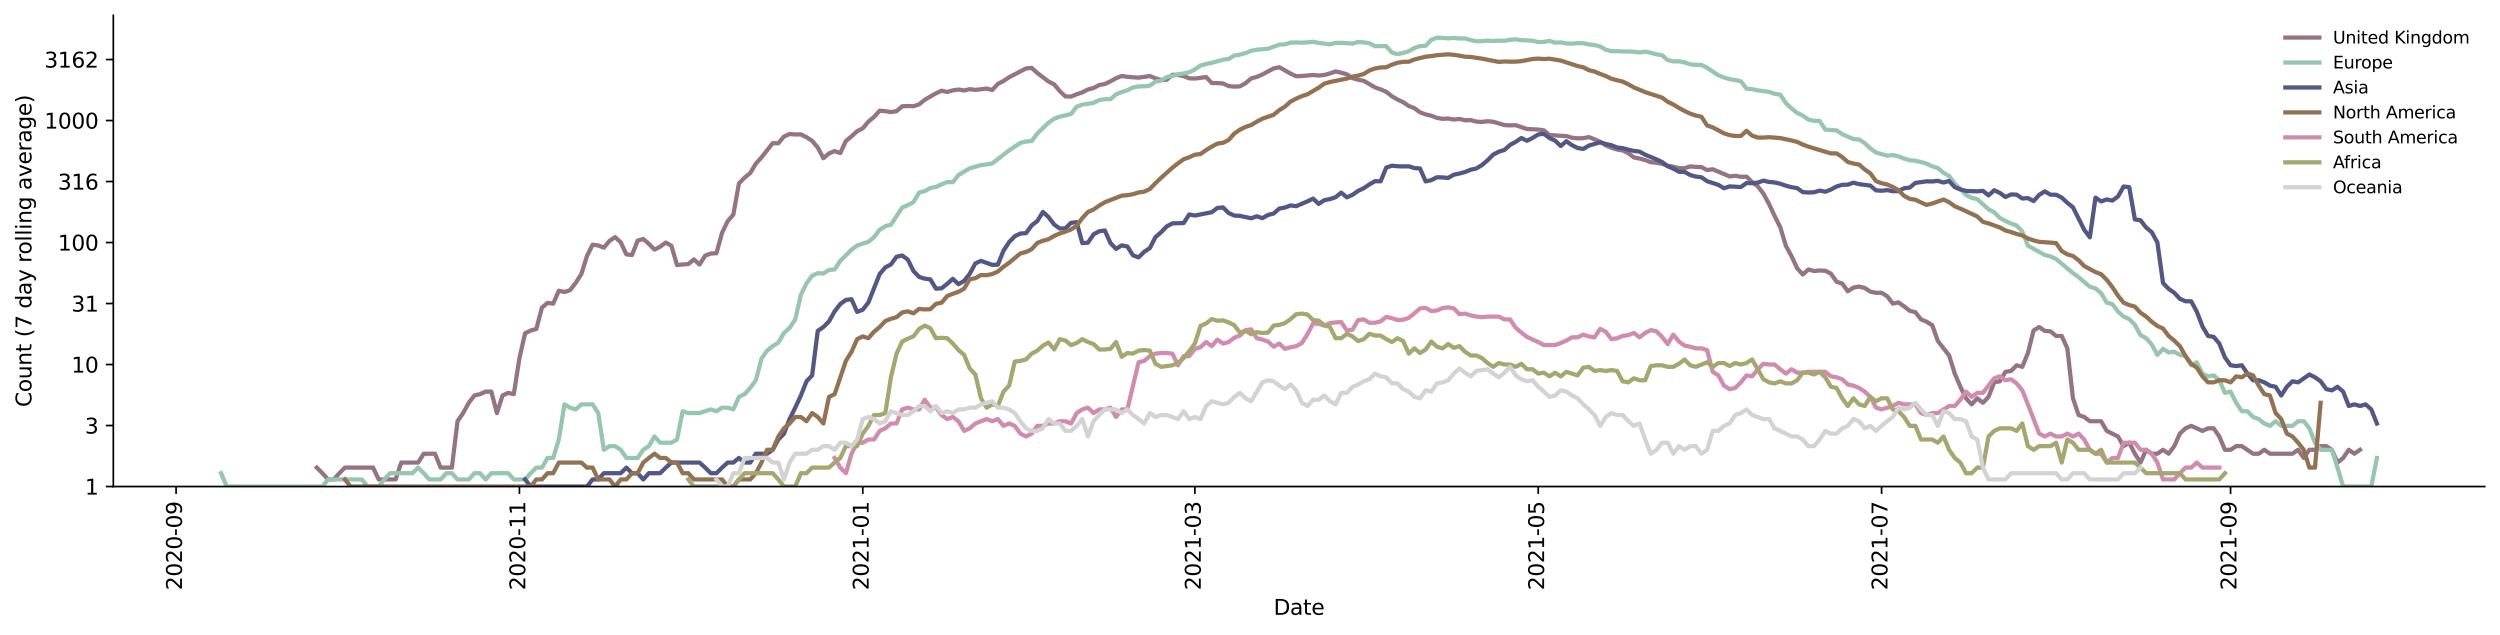 <?xml version="1.0" encoding="utf-8" standalone="no"?>
<!DOCTYPE svg PUBLIC "-//W3C//DTD SVG 1.1//EN"
  "http://www.w3.org/Graphics/SVG/1.1/DTD/svg11.dtd">
<svg height="298.621pt" version="1.1" viewBox="0 0 1176.528 298.621" width="1176.528pt" xmlns="http://www.w3.org/2000/svg" xmlns:xlink="http://www.w3.org/1999/xlink">
 <defs>
  <style type="text/css">*{stroke-linecap:butt;stroke-linejoin:round;}</style>
 </defs>
 <g id="figure_1">
  <g id="patch_1">
   <path d="M 0 298.621 
L 1176.528 298.621 
L 1176.528 0 
L 0 0 
z
" style="fill:#ffffff;"/>
  </g>
  <g id="axes_1">
   <g id="patch_2">
    <path d="M 53.328 228.96 
L 1169.328 228.96 
L 1169.328 7.2 
L 53.328 7.2 
z
" style="fill:#ffffff;"/>
   </g>
   <g id="matplotlib.axis_1">
    <g id="xtick_1">
     <g id="line2d_1">
      <defs>
       <path d="M 0 0 
L 0 3.5 
" id="m8a13f76a65" style="stroke:#000000;stroke-width:0.8;"/>
      </defs>
      <g>
       <use style="stroke:#000000;stroke-width:0.8;" x="82.864" xlink:href="#m8a13f76a65" y="228.96"/>
      </g>
     </g>
     <g id="text_1">
      <!-- 2020-09 -->
      <g transform="translate(85.623 277.743)rotate(-90)scale(0.1 -0.1)">
       <defs>
        <path d="M 1228 531 
L 3431 531 
L 3431 0 
L 469 0 
L 469 531 
Q 828 903 1448 1529 
Q 2069 2156 2228 2338 
Q 2531 2678 2651 2914 
Q 2772 3150 2772 3378 
Q 2772 3750 2511 3984 
Q 2250 4219 1831 4219 
Q 1534 4219 1204 4116 
Q 875 4013 500 3803 
L 500 4441 
Q 881 4594 1212 4672 
Q 1544 4750 1819 4750 
Q 2544 4750 2975 4387 
Q 3406 4025 3406 3419 
Q 3406 3131 3298 2873 
Q 3191 2616 2906 2266 
Q 2828 2175 2409 1742 
Q 1991 1309 1228 531 
z
" id="DejaVuSans-32" transform="scale(0.016)"/>
        <path d="M 2034 4250 
Q 1547 4250 1301 3770 
Q 1056 3291 1056 2328 
Q 1056 1369 1301 889 
Q 1547 409 2034 409 
Q 2525 409 2770 889 
Q 3016 1369 3016 2328 
Q 3016 3291 2770 3770 
Q 2525 4250 2034 4250 
z
M 2034 4750 
Q 2819 4750 3233 4129 
Q 3647 3509 3647 2328 
Q 3647 1150 3233 529 
Q 2819 -91 2034 -91 
Q 1250 -91 836 529 
Q 422 1150 422 2328 
Q 422 3509 836 4129 
Q 1250 4750 2034 4750 
z
" id="DejaVuSans-30" transform="scale(0.016)"/>
        <path d="M 313 2009 
L 1997 2009 
L 1997 1497 
L 313 1497 
L 313 2009 
z
" id="DejaVuSans-2d" transform="scale(0.016)"/>
        <path d="M 703 97 
L 703 672 
Q 941 559 1184 500 
Q 1428 441 1663 441 
Q 2288 441 2617 861 
Q 2947 1281 2994 2138 
Q 2813 1869 2534 1725 
Q 2256 1581 1919 1581 
Q 1219 1581 811 2004 
Q 403 2428 403 3163 
Q 403 3881 828 4315 
Q 1253 4750 1959 4750 
Q 2769 4750 3195 4129 
Q 3622 3509 3622 2328 
Q 3622 1225 3098 567 
Q 2575 -91 1691 -91 
Q 1453 -91 1209 -44 
Q 966 3 703 97 
z
M 1959 2075 
Q 2384 2075 2632 2365 
Q 2881 2656 2881 3163 
Q 2881 3666 2632 3958 
Q 2384 4250 1959 4250 
Q 1534 4250 1286 3958 
Q 1038 3666 1038 3163 
Q 1038 2656 1286 2365 
Q 1534 2075 1959 2075 
z
" id="DejaVuSans-39" transform="scale(0.016)"/>
       </defs>
       <use xlink:href="#DejaVuSans-32"/>
       <use x="63.623" xlink:href="#DejaVuSans-30"/>
       <use x="127.246" xlink:href="#DejaVuSans-32"/>
       <use x="190.869" xlink:href="#DejaVuSans-30"/>
       <use x="254.492" xlink:href="#DejaVuSans-2d"/>
       <use x="290.576" xlink:href="#DejaVuSans-30"/>
       <use x="354.199" xlink:href="#DejaVuSans-39"/>
      </g>
     </g>
    </g>
    <g id="xtick_2">
     <g id="line2d_2">
      <g>
       <use style="stroke:#000000;stroke-width:0.8;" x="244.449" xlink:href="#m8a13f76a65" y="228.96"/>
      </g>
     </g>
     <g id="text_2">
      <!-- 2020-11 -->
      <g transform="translate(247.209 277.743)rotate(-90)scale(0.1 -0.1)">
       <defs>
        <path d="M 794 531 
L 1825 531 
L 1825 4091 
L 703 3866 
L 703 4441 
L 1819 4666 
L 2450 4666 
L 2450 531 
L 3481 531 
L 3481 0 
L 794 0 
L 794 531 
z
" id="DejaVuSans-31" transform="scale(0.016)"/>
       </defs>
       <use xlink:href="#DejaVuSans-32"/>
       <use x="63.623" xlink:href="#DejaVuSans-30"/>
       <use x="127.246" xlink:href="#DejaVuSans-32"/>
       <use x="190.869" xlink:href="#DejaVuSans-30"/>
       <use x="254.492" xlink:href="#DejaVuSans-2d"/>
       <use x="290.576" xlink:href="#DejaVuSans-31"/>
       <use x="354.199" xlink:href="#DejaVuSans-31"/>
      </g>
     </g>
    </g>
    <g id="xtick_3">
     <g id="line2d_3">
      <g>
       <use style="stroke:#000000;stroke-width:0.8;" x="406.035" xlink:href="#m8a13f76a65" y="228.96"/>
      </g>
     </g>
     <g id="text_3">
      <!-- 2021-01 -->
      <g transform="translate(408.794 277.743)rotate(-90)scale(0.1 -0.1)">
       <use xlink:href="#DejaVuSans-32"/>
       <use x="63.623" xlink:href="#DejaVuSans-30"/>
       <use x="127.246" xlink:href="#DejaVuSans-32"/>
       <use x="190.869" xlink:href="#DejaVuSans-31"/>
       <use x="254.492" xlink:href="#DejaVuSans-2d"/>
       <use x="290.576" xlink:href="#DejaVuSans-30"/>
       <use x="354.199" xlink:href="#DejaVuSans-31"/>
      </g>
     </g>
    </g>
    <g id="xtick_4">
     <g id="line2d_4">
      <g>
       <use style="stroke:#000000;stroke-width:0.8;" x="562.323" xlink:href="#m8a13f76a65" y="228.96"/>
      </g>
     </g>
     <g id="text_4">
      <!-- 2021-03 -->
      <g transform="translate(565.082 277.743)rotate(-90)scale(0.1 -0.1)">
       <defs>
        <path d="M 2597 2516 
Q 3050 2419 3304 2112 
Q 3559 1806 3559 1356 
Q 3559 666 3084 287 
Q 2609 -91 1734 -91 
Q 1441 -91 1130 -33 
Q 819 25 488 141 
L 488 750 
Q 750 597 1062 519 
Q 1375 441 1716 441 
Q 2309 441 2620 675 
Q 2931 909 2931 1356 
Q 2931 1769 2642 2001 
Q 2353 2234 1838 2234 
L 1294 2234 
L 1294 2753 
L 1863 2753 
Q 2328 2753 2575 2939 
Q 2822 3125 2822 3475 
Q 2822 3834 2567 4026 
Q 2313 4219 1838 4219 
Q 1578 4219 1281 4162 
Q 984 4106 628 3988 
L 628 4550 
Q 988 4650 1302 4700 
Q 1616 4750 1894 4750 
Q 2613 4750 3031 4423 
Q 3450 4097 3450 3541 
Q 3450 3153 3228 2886 
Q 3006 2619 2597 2516 
z
" id="DejaVuSans-33" transform="scale(0.016)"/>
       </defs>
       <use xlink:href="#DejaVuSans-32"/>
       <use x="63.623" xlink:href="#DejaVuSans-30"/>
       <use x="127.246" xlink:href="#DejaVuSans-32"/>
       <use x="190.869" xlink:href="#DejaVuSans-31"/>
       <use x="254.492" xlink:href="#DejaVuSans-2d"/>
       <use x="290.576" xlink:href="#DejaVuSans-30"/>
       <use x="354.199" xlink:href="#DejaVuSans-33"/>
      </g>
     </g>
    </g>
    <g id="xtick_5">
     <g id="line2d_5">
      <g>
       <use style="stroke:#000000;stroke-width:0.8;" x="723.908" xlink:href="#m8a13f76a65" y="228.96"/>
      </g>
     </g>
     <g id="text_5">
      <!-- 2021-05 -->
      <g transform="translate(726.668 277.743)rotate(-90)scale(0.1 -0.1)">
       <defs>
        <path d="M 691 4666 
L 3169 4666 
L 3169 4134 
L 1269 4134 
L 1269 2991 
Q 1406 3038 1543 3061 
Q 1681 3084 1819 3084 
Q 2600 3084 3056 2656 
Q 3513 2228 3513 1497 
Q 3513 744 3044 326 
Q 2575 -91 1722 -91 
Q 1428 -91 1123 -41 
Q 819 9 494 109 
L 494 744 
Q 775 591 1075 516 
Q 1375 441 1709 441 
Q 2250 441 2565 725 
Q 2881 1009 2881 1497 
Q 2881 1984 2565 2268 
Q 2250 2553 1709 2553 
Q 1456 2553 1204 2497 
Q 953 2441 691 2322 
L 691 4666 
z
" id="DejaVuSans-35" transform="scale(0.016)"/>
       </defs>
       <use xlink:href="#DejaVuSans-32"/>
       <use x="63.623" xlink:href="#DejaVuSans-30"/>
       <use x="127.246" xlink:href="#DejaVuSans-32"/>
       <use x="190.869" xlink:href="#DejaVuSans-31"/>
       <use x="254.492" xlink:href="#DejaVuSans-2d"/>
       <use x="290.576" xlink:href="#DejaVuSans-30"/>
       <use x="354.199" xlink:href="#DejaVuSans-35"/>
      </g>
     </g>
    </g>
    <g id="xtick_6">
     <g id="line2d_6">
      <g>
       <use style="stroke:#000000;stroke-width:0.8;" x="885.494" xlink:href="#m8a13f76a65" y="228.96"/>
      </g>
     </g>
     <g id="text_6">
      <!-- 2021-07 -->
      <g transform="translate(888.253 277.743)rotate(-90)scale(0.1 -0.1)">
       <defs>
        <path d="M 525 4666 
L 3525 4666 
L 3525 4397 
L 1831 0 
L 1172 0 
L 2766 4134 
L 525 4134 
L 525 4666 
z
" id="DejaVuSans-37" transform="scale(0.016)"/>
       </defs>
       <use xlink:href="#DejaVuSans-32"/>
       <use x="63.623" xlink:href="#DejaVuSans-30"/>
       <use x="127.246" xlink:href="#DejaVuSans-32"/>
       <use x="190.869" xlink:href="#DejaVuSans-31"/>
       <use x="254.492" xlink:href="#DejaVuSans-2d"/>
       <use x="290.576" xlink:href="#DejaVuSans-30"/>
       <use x="354.199" xlink:href="#DejaVuSans-37"/>
      </g>
     </g>
    </g>
    <g id="xtick_7">
     <g id="line2d_7">
      <g>
       <use style="stroke:#000000;stroke-width:0.8;" x="1049.728" xlink:href="#m8a13f76a65" y="228.96"/>
      </g>
     </g>
     <g id="text_7">
      <!-- 2021-09 -->
      <g transform="translate(1052.488 277.743)rotate(-90)scale(0.1 -0.1)">
       <use xlink:href="#DejaVuSans-32"/>
       <use x="63.623" xlink:href="#DejaVuSans-30"/>
       <use x="127.246" xlink:href="#DejaVuSans-32"/>
       <use x="190.869" xlink:href="#DejaVuSans-31"/>
       <use x="254.492" xlink:href="#DejaVuSans-2d"/>
       <use x="290.576" xlink:href="#DejaVuSans-30"/>
       <use x="354.199" xlink:href="#DejaVuSans-39"/>
      </g>
     </g>
    </g>
    <g id="text_8">
     <!-- Date -->
     <g transform="translate(599.377 289.341)scale(0.1 -0.1)">
      <defs>
       <path d="M 1259 4147 
L 1259 519 
L 2022 519 
Q 2988 519 3436 956 
Q 3884 1394 3884 2338 
Q 3884 3275 3436 3711 
Q 2988 4147 2022 4147 
L 1259 4147 
z
M 628 4666 
L 1925 4666 
Q 3281 4666 3915 4102 
Q 4550 3538 4550 2338 
Q 4550 1131 3912 565 
Q 3275 0 1925 0 
L 628 0 
L 628 4666 
z
" id="DejaVuSans-44" transform="scale(0.016)"/>
       <path d="M 2194 1759 
Q 1497 1759 1228 1600 
Q 959 1441 959 1056 
Q 959 750 1161 570 
Q 1363 391 1709 391 
Q 2188 391 2477 730 
Q 2766 1069 2766 1631 
L 2766 1759 
L 2194 1759 
z
M 3341 1997 
L 3341 0 
L 2766 0 
L 2766 531 
Q 2569 213 2275 61 
Q 1981 -91 1556 -91 
Q 1019 -91 701 211 
Q 384 513 384 1019 
Q 384 1609 779 1909 
Q 1175 2209 1959 2209 
L 2766 2209 
L 2766 2266 
Q 2766 2663 2505 2880 
Q 2244 3097 1772 3097 
Q 1472 3097 1187 3025 
Q 903 2953 641 2809 
L 641 3341 
Q 956 3463 1253 3523 
Q 1550 3584 1831 3584 
Q 2591 3584 2966 3190 
Q 3341 2797 3341 1997 
z
" id="DejaVuSans-61" transform="scale(0.016)"/>
       <path d="M 1172 4494 
L 1172 3500 
L 2356 3500 
L 2356 3053 
L 1172 3053 
L 1172 1153 
Q 1172 725 1289 603 
Q 1406 481 1766 481 
L 2356 481 
L 2356 0 
L 1766 0 
Q 1100 0 847 248 
Q 594 497 594 1153 
L 594 3053 
L 172 3053 
L 172 3500 
L 594 3500 
L 594 4494 
L 1172 4494 
z
" id="DejaVuSans-74" transform="scale(0.016)"/>
       <path d="M 3597 1894 
L 3597 1613 
L 953 1613 
Q 991 1019 1311 708 
Q 1631 397 2203 397 
Q 2534 397 2845 478 
Q 3156 559 3463 722 
L 3463 178 
Q 3153 47 2828 -22 
Q 2503 -91 2169 -91 
Q 1331 -91 842 396 
Q 353 884 353 1716 
Q 353 2575 817 3079 
Q 1281 3584 2069 3584 
Q 2775 3584 3186 3129 
Q 3597 2675 3597 1894 
z
M 3022 2063 
Q 3016 2534 2758 2815 
Q 2500 3097 2075 3097 
Q 1594 3097 1305 2825 
Q 1016 2553 972 2059 
L 3022 2063 
z
" id="DejaVuSans-65" transform="scale(0.016)"/>
      </defs>
      <use xlink:href="#DejaVuSans-44"/>
      <use x="77.002" xlink:href="#DejaVuSans-61"/>
      <use x="138.281" xlink:href="#DejaVuSans-74"/>
      <use x="177.49" xlink:href="#DejaVuSans-65"/>
     </g>
    </g>
   </g>
   <g id="matplotlib.axis_2">
    <g id="ytick_1">
     <g id="line2d_8">
      <defs>
       <path d="M 0 0 
L -3.5 0 
" id="mfc1d0efc51" style="stroke:#000000;stroke-width:0.8;"/>
      </defs>
      <g>
       <use style="stroke:#000000;stroke-width:0.8;" x="53.328" xlink:href="#mfc1d0efc51" y="228.96"/>
      </g>
     </g>
     <g id="text_9">
      <!-- 1 -->
      <g transform="translate(39.966 232.759)scale(0.1 -0.1)">
       <use xlink:href="#DejaVuSans-31"/>
      </g>
     </g>
    </g>
    <g id="ytick_2">
     <g id="line2d_9">
      <g>
       <use style="stroke:#000000;stroke-width:0.8;" x="53.328" xlink:href="#mfc1d0efc51" y="200.255"/>
      </g>
     </g>
     <g id="text_10">
      <!-- 3 -->
      <g transform="translate(39.966 204.054)scale(0.1 -0.1)">
       <use xlink:href="#DejaVuSans-33"/>
      </g>
     </g>
    </g>
    <g id="ytick_3">
     <g id="line2d_10">
      <g>
       <use style="stroke:#000000;stroke-width:0.8;" x="53.328" xlink:href="#mfc1d0efc51" y="171.549"/>
      </g>
     </g>
     <g id="text_11">
      <!-- 10 -->
      <g transform="translate(33.603 175.348)scale(0.1 -0.1)">
       <use xlink:href="#DejaVuSans-31"/>
       <use x="63.623" xlink:href="#DejaVuSans-30"/>
      </g>
     </g>
    </g>
    <g id="ytick_4">
     <g id="line2d_11">
      <g>
       <use style="stroke:#000000;stroke-width:0.8;" x="53.328" xlink:href="#mfc1d0efc51" y="142.844"/>
      </g>
     </g>
     <g id="text_12">
      <!-- 31 -->
      <g transform="translate(33.603 146.643)scale(0.1 -0.1)">
       <use xlink:href="#DejaVuSans-33"/>
       <use x="63.623" xlink:href="#DejaVuSans-31"/>
      </g>
     </g>
    </g>
    <g id="ytick_5">
     <g id="line2d_12">
      <g>
       <use style="stroke:#000000;stroke-width:0.8;" x="53.328" xlink:href="#mfc1d0efc51" y="114.138"/>
      </g>
     </g>
     <g id="text_13">
      <!-- 100 -->
      <g transform="translate(27.241 117.938)scale(0.1 -0.1)">
       <use xlink:href="#DejaVuSans-31"/>
       <use x="63.623" xlink:href="#DejaVuSans-30"/>
       <use x="127.246" xlink:href="#DejaVuSans-30"/>
      </g>
     </g>
    </g>
    <g id="ytick_6">
     <g id="line2d_13">
      <g>
       <use style="stroke:#000000;stroke-width:0.8;" x="53.328" xlink:href="#mfc1d0efc51" y="85.433"/>
      </g>
     </g>
     <g id="text_14">
      <!-- 316 -->
      <g transform="translate(27.241 89.232)scale(0.1 -0.1)">
       <defs>
        <path d="M 2113 2584 
Q 1688 2584 1439 2293 
Q 1191 2003 1191 1497 
Q 1191 994 1439 701 
Q 1688 409 2113 409 
Q 2538 409 2786 701 
Q 3034 994 3034 1497 
Q 3034 2003 2786 2293 
Q 2538 2584 2113 2584 
z
M 3366 4563 
L 3366 3988 
Q 3128 4100 2886 4159 
Q 2644 4219 2406 4219 
Q 1781 4219 1451 3797 
Q 1122 3375 1075 2522 
Q 1259 2794 1537 2939 
Q 1816 3084 2150 3084 
Q 2853 3084 3261 2657 
Q 3669 2231 3669 1497 
Q 3669 778 3244 343 
Q 2819 -91 2113 -91 
Q 1303 -91 875 529 
Q 447 1150 447 2328 
Q 447 3434 972 4092 
Q 1497 4750 2381 4750 
Q 2619 4750 2861 4703 
Q 3103 4656 3366 4563 
z
" id="DejaVuSans-36" transform="scale(0.016)"/>
       </defs>
       <use xlink:href="#DejaVuSans-33"/>
       <use x="63.623" xlink:href="#DejaVuSans-31"/>
       <use x="127.246" xlink:href="#DejaVuSans-36"/>
      </g>
     </g>
    </g>
    <g id="ytick_7">
     <g id="line2d_14">
      <g>
       <use style="stroke:#000000;stroke-width:0.8;" x="53.328" xlink:href="#mfc1d0efc51" y="56.728"/>
      </g>
     </g>
     <g id="text_15">
      <!-- 1000 -->
      <g transform="translate(20.878 60.527)scale(0.1 -0.1)">
       <use xlink:href="#DejaVuSans-31"/>
       <use x="63.623" xlink:href="#DejaVuSans-30"/>
       <use x="127.246" xlink:href="#DejaVuSans-30"/>
       <use x="190.869" xlink:href="#DejaVuSans-30"/>
      </g>
     </g>
    </g>
    <g id="ytick_8">
     <g id="line2d_15">
      <g>
       <use style="stroke:#000000;stroke-width:0.8;" x="53.328" xlink:href="#mfc1d0efc51" y="28.022"/>
      </g>
     </g>
     <g id="text_16">
      <!-- 3162 -->
      <g transform="translate(20.878 31.822)scale(0.1 -0.1)">
       <use xlink:href="#DejaVuSans-33"/>
       <use x="63.623" xlink:href="#DejaVuSans-31"/>
       <use x="127.246" xlink:href="#DejaVuSans-36"/>
       <use x="190.869" xlink:href="#DejaVuSans-32"/>
      </g>
     </g>
    </g>
    <g id="text_17">
     <!-- Count (7 day rolling average) -->
     <g transform="translate(14.798 191.548)rotate(-90)scale(0.1 -0.1)">
      <defs>
       <path d="M 4122 4306 
L 4122 3641 
Q 3803 3938 3442 4084 
Q 3081 4231 2675 4231 
Q 1875 4231 1450 3742 
Q 1025 3253 1025 2328 
Q 1025 1406 1450 917 
Q 1875 428 2675 428 
Q 3081 428 3442 575 
Q 3803 722 4122 1019 
L 4122 359 
Q 3791 134 3420 21 
Q 3050 -91 2638 -91 
Q 1578 -91 968 557 
Q 359 1206 359 2328 
Q 359 3453 968 4101 
Q 1578 4750 2638 4750 
Q 3056 4750 3426 4639 
Q 3797 4528 4122 4306 
z
" id="DejaVuSans-43" transform="scale(0.016)"/>
       <path d="M 1959 3097 
Q 1497 3097 1228 2736 
Q 959 2375 959 1747 
Q 959 1119 1226 758 
Q 1494 397 1959 397 
Q 2419 397 2687 759 
Q 2956 1122 2956 1747 
Q 2956 2369 2687 2733 
Q 2419 3097 1959 3097 
z
M 1959 3584 
Q 2709 3584 3137 3096 
Q 3566 2609 3566 1747 
Q 3566 888 3137 398 
Q 2709 -91 1959 -91 
Q 1206 -91 779 398 
Q 353 888 353 1747 
Q 353 2609 779 3096 
Q 1206 3584 1959 3584 
z
" id="DejaVuSans-6f" transform="scale(0.016)"/>
       <path d="M 544 1381 
L 544 3500 
L 1119 3500 
L 1119 1403 
Q 1119 906 1312 657 
Q 1506 409 1894 409 
Q 2359 409 2629 706 
Q 2900 1003 2900 1516 
L 2900 3500 
L 3475 3500 
L 3475 0 
L 2900 0 
L 2900 538 
Q 2691 219 2414 64 
Q 2138 -91 1772 -91 
Q 1169 -91 856 284 
Q 544 659 544 1381 
z
M 1991 3584 
L 1991 3584 
z
" id="DejaVuSans-75" transform="scale(0.016)"/>
       <path d="M 3513 2113 
L 3513 0 
L 2938 0 
L 2938 2094 
Q 2938 2591 2744 2837 
Q 2550 3084 2163 3084 
Q 1697 3084 1428 2787 
Q 1159 2491 1159 1978 
L 1159 0 
L 581 0 
L 581 3500 
L 1159 3500 
L 1159 2956 
Q 1366 3272 1645 3428 
Q 1925 3584 2291 3584 
Q 2894 3584 3203 3211 
Q 3513 2838 3513 2113 
z
" id="DejaVuSans-6e" transform="scale(0.016)"/>
       <path id="DejaVuSans-20" transform="scale(0.016)"/>
       <path d="M 1984 4856 
Q 1566 4138 1362 3434 
Q 1159 2731 1159 2009 
Q 1159 1288 1364 580 
Q 1569 -128 1984 -844 
L 1484 -844 
Q 1016 -109 783 600 
Q 550 1309 550 2009 
Q 550 2706 781 3412 
Q 1013 4119 1484 4856 
L 1984 4856 
z
" id="DejaVuSans-28" transform="scale(0.016)"/>
       <path d="M 2906 2969 
L 2906 4863 
L 3481 4863 
L 3481 0 
L 2906 0 
L 2906 525 
Q 2725 213 2448 61 
Q 2172 -91 1784 -91 
Q 1150 -91 751 415 
Q 353 922 353 1747 
Q 353 2572 751 3078 
Q 1150 3584 1784 3584 
Q 2172 3584 2448 3432 
Q 2725 3281 2906 2969 
z
M 947 1747 
Q 947 1113 1208 752 
Q 1469 391 1925 391 
Q 2381 391 2643 752 
Q 2906 1113 2906 1747 
Q 2906 2381 2643 2742 
Q 2381 3103 1925 3103 
Q 1469 3103 1208 2742 
Q 947 2381 947 1747 
z
" id="DejaVuSans-64" transform="scale(0.016)"/>
       <path d="M 2059 -325 
Q 1816 -950 1584 -1140 
Q 1353 -1331 966 -1331 
L 506 -1331 
L 506 -850 
L 844 -850 
Q 1081 -850 1212 -737 
Q 1344 -625 1503 -206 
L 1606 56 
L 191 3500 
L 800 3500 
L 1894 763 
L 2988 3500 
L 3597 3500 
L 2059 -325 
z
" id="DejaVuSans-79" transform="scale(0.016)"/>
       <path d="M 2631 2963 
Q 2534 3019 2420 3045 
Q 2306 3072 2169 3072 
Q 1681 3072 1420 2755 
Q 1159 2438 1159 1844 
L 1159 0 
L 581 0 
L 581 3500 
L 1159 3500 
L 1159 2956 
Q 1341 3275 1631 3429 
Q 1922 3584 2338 3584 
Q 2397 3584 2469 3576 
Q 2541 3569 2628 3553 
L 2631 2963 
z
" id="DejaVuSans-72" transform="scale(0.016)"/>
       <path d="M 603 4863 
L 1178 4863 
L 1178 0 
L 603 0 
L 603 4863 
z
" id="DejaVuSans-6c" transform="scale(0.016)"/>
       <path d="M 603 3500 
L 1178 3500 
L 1178 0 
L 603 0 
L 603 3500 
z
M 603 4863 
L 1178 4863 
L 1178 4134 
L 603 4134 
L 603 4863 
z
" id="DejaVuSans-69" transform="scale(0.016)"/>
       <path d="M 2906 1791 
Q 2906 2416 2648 2759 
Q 2391 3103 1925 3103 
Q 1463 3103 1205 2759 
Q 947 2416 947 1791 
Q 947 1169 1205 825 
Q 1463 481 1925 481 
Q 2391 481 2648 825 
Q 2906 1169 2906 1791 
z
M 3481 434 
Q 3481 -459 3084 -895 
Q 2688 -1331 1869 -1331 
Q 1566 -1331 1297 -1286 
Q 1028 -1241 775 -1147 
L 775 -588 
Q 1028 -725 1275 -790 
Q 1522 -856 1778 -856 
Q 2344 -856 2625 -561 
Q 2906 -266 2906 331 
L 2906 616 
Q 2728 306 2450 153 
Q 2172 0 1784 0 
Q 1141 0 747 490 
Q 353 981 353 1791 
Q 353 2603 747 3093 
Q 1141 3584 1784 3584 
Q 2172 3584 2450 3431 
Q 2728 3278 2906 2969 
L 2906 3500 
L 3481 3500 
L 3481 434 
z
" id="DejaVuSans-67" transform="scale(0.016)"/>
       <path d="M 191 3500 
L 800 3500 
L 1894 563 
L 2988 3500 
L 3597 3500 
L 2284 0 
L 1503 0 
L 191 3500 
z
" id="DejaVuSans-76" transform="scale(0.016)"/>
       <path d="M 513 4856 
L 1013 4856 
Q 1481 4119 1714 3412 
Q 1947 2706 1947 2009 
Q 1947 1309 1714 600 
Q 1481 -109 1013 -844 
L 513 -844 
Q 928 -128 1133 580 
Q 1338 1288 1338 2009 
Q 1338 2731 1133 3434 
Q 928 4138 513 4856 
z
" id="DejaVuSans-29" transform="scale(0.016)"/>
      </defs>
      <use xlink:href="#DejaVuSans-43"/>
      <use x="69.824" xlink:href="#DejaVuSans-6f"/>
      <use x="131.006" xlink:href="#DejaVuSans-75"/>
      <use x="194.385" xlink:href="#DejaVuSans-6e"/>
      <use x="257.764" xlink:href="#DejaVuSans-74"/>
      <use x="296.973" xlink:href="#DejaVuSans-20"/>
      <use x="328.76" xlink:href="#DejaVuSans-28"/>
      <use x="367.773" xlink:href="#DejaVuSans-37"/>
      <use x="431.396" xlink:href="#DejaVuSans-20"/>
      <use x="463.184" xlink:href="#DejaVuSans-64"/>
      <use x="526.66" xlink:href="#DejaVuSans-61"/>
      <use x="587.939" xlink:href="#DejaVuSans-79"/>
      <use x="647.119" xlink:href="#DejaVuSans-20"/>
      <use x="678.906" xlink:href="#DejaVuSans-72"/>
      <use x="717.77" xlink:href="#DejaVuSans-6f"/>
      <use x="778.951" xlink:href="#DejaVuSans-6c"/>
      <use x="806.734" xlink:href="#DejaVuSans-6c"/>
      <use x="834.518" xlink:href="#DejaVuSans-69"/>
      <use x="862.301" xlink:href="#DejaVuSans-6e"/>
      <use x="925.68" xlink:href="#DejaVuSans-67"/>
      <use x="989.156" xlink:href="#DejaVuSans-20"/>
      <use x="1020.943" xlink:href="#DejaVuSans-61"/>
      <use x="1082.223" xlink:href="#DejaVuSans-76"/>
      <use x="1141.402" xlink:href="#DejaVuSans-65"/>
      <use x="1202.926" xlink:href="#DejaVuSans-72"/>
      <use x="1244.039" xlink:href="#DejaVuSans-61"/>
      <use x="1305.318" xlink:href="#DejaVuSans-67"/>
      <use x="1368.795" xlink:href="#DejaVuSans-65"/>
      <use x="1430.318" xlink:href="#DejaVuSans-29"/>
     </g>
    </g>
   </g>
   <g id="line2d_16">
    <path clip-path="url(#p0730fc4d15)" d="M 149.087 220.067 
L 151.736 222.694 
L 154.385 225.631 
L 157.034 225.631 
L 159.683 222.694 
L 162.332 220.067 
L 175.577 220.067 
L 178.226 225.631 
L 186.173 225.631 
L 188.822 217.691 
L 196.768 217.691 
L 199.417 213.525 
L 204.715 213.525 
L 207.364 220.067 
L 212.662 220.067 
L 215.311 198.239 
L 217.96 194.395 
L 220.609 189.554 
L 223.258 186.133 
L 225.907 185.502 
L 228.556 184.286 
L 231.205 184.286 
L 233.854 194.395 
L 236.503 186.133 
L 239.152 184.887 
L 241.8 185.502 
L 244.449 168.534 
L 247.098 156.894 
L 249.747 155.546 
L 252.396 154.807 
L 255.045 144.758 
L 257.694 142.548 
L 260.343 142.884 
L 262.992 136.807 
L 265.641 137.434 
L 268.29 136.543 
L 270.939 133.116 
L 273.588 128.98 
L 276.237 120.471 
L 278.886 115.156 
L 281.535 115.53 
L 284.184 116.529 
L 286.833 113.367 
L 289.481 111.601 
L 292.13 114.067 
L 294.779 119.702 
L 297.428 120.016 
L 300.077 113.264 
L 302.726 112.452 
L 305.375 114.788 
L 308.024 117.488 
L 310.673 116.102 
L 313.322 114.138 
L 315.971 115.681 
L 318.62 124.77 
L 321.269 124.445 
L 323.918 124.284 
L 326.567 122.083 
L 329.216 124.499 
L 331.865 120.288 
L 334.514 119.305 
L 337.162 119.174 
L 339.811 109.533 
L 342.46 104.076 
L 345.109 101.013 
L 347.758 86.323 
L 350.407 83.605 
L 353.056 81.441 
L 355.705 77.028 
L 358.354 74.081 
L 363.652 67.365 
L 366.301 67.43 
L 368.95 64.259 
L 371.599 63.065 
L 374.248 63.286 
L 376.897 63.24 
L 379.546 64.584 
L 382.194 66.27 
L 384.843 69.411 
L 387.492 74.477 
L 390.141 72.204 
L 392.79 71.102 
L 395.439 72.019 
L 398.088 66.354 
L 400.737 64.168 
L 403.386 61.732 
L 406.035 60.372 
L 408.684 57.253 
L 411.333 55.021 
L 413.982 52.096 
L 416.631 52.322 
L 419.28 52.743 
L 421.929 52.334 
L 424.578 50.014 
L 427.227 49.9 
L 429.875 49.979 
L 432.524 49.142 
L 435.173 46.97 
L 440.471 43.916 
L 443.12 42.685 
L 445.769 43.283 
L 448.418 42.52 
L 451.067 42.138 
L 453.716 42.582 
L 456.365 41.954 
L 459.014 42.317 
L 464.312 41.678 
L 466.961 42.355 
L 469.61 39.479 
L 472.259 38.122 
L 474.908 36.351 
L 482.854 32.228 
L 485.503 31.944 
L 488.152 34.317 
L 493.45 38.372 
L 496.099 39.694 
L 498.748 42.901 
L 501.397 45.386 
L 504.046 45.438 
L 506.695 44.376 
L 509.344 43.46 
L 511.993 42.124 
L 514.642 41.414 
L 517.291 40.02 
L 519.94 39.526 
L 522.589 38.288 
L 525.237 36.813 
L 527.886 35.775 
L 530.535 36.158 
L 535.833 36.551 
L 541.131 35.783 
L 543.78 36.872 
L 546.429 37.642 
L 549.078 37.523 
L 551.727 35.215 
L 554.376 35.282 
L 557.025 35.806 
L 559.674 36.856 
L 562.323 36.974 
L 567.621 36.269 
L 570.269 39.071 
L 572.918 39.109 
L 575.567 39.291 
L 578.216 40.502 
L 580.865 40.771 
L 583.514 40.64 
L 586.163 39.164 
L 588.812 36.898 
L 591.461 36.178 
L 594.11 35.042 
L 599.408 32.2 
L 602.057 31.639 
L 607.355 34.644 
L 610.004 35.88 
L 612.653 35.774 
L 617.95 35.285 
L 620.599 35.543 
L 623.248 35.282 
L 625.897 34.531 
L 628.546 33.611 
L 631.195 34.232 
L 633.844 34.984 
L 636.493 36.75 
L 639.142 37.518 
L 641.791 38.029 
L 647.089 41.123 
L 649.738 42.07 
L 652.387 43.233 
L 655.036 45.298 
L 657.685 46.847 
L 660.334 48.068 
L 662.983 49.873 
L 665.631 50.915 
L 668.28 52.859 
L 670.929 53.848 
L 673.578 54.462 
L 676.227 55.46 
L 678.876 55.929 
L 681.525 55.777 
L 684.174 56.258 
L 686.823 55.987 
L 689.472 56.607 
L 692.121 56.515 
L 694.77 57.228 
L 697.419 57.381 
L 700.068 57.05 
L 702.717 57.286 
L 708.015 58.861 
L 710.664 58.997 
L 713.312 58.915 
L 718.61 60.725 
L 723.908 60.956 
L 726.557 61.335 
L 729.206 63.547 
L 734.504 63.905 
L 737.153 64.048 
L 739.802 64.815 
L 742.451 65.097 
L 745.1 65.042 
L 747.749 64.511 
L 750.398 65.56 
L 753.047 66.75 
L 755.696 68.401 
L 758.345 69.506 
L 760.993 70.359 
L 763.642 70.793 
L 766.291 72.058 
L 768.94 74.089 
L 771.589 74.608 
L 774.238 75.349 
L 776.887 76.322 
L 779.536 76.59 
L 782.185 77.084 
L 784.834 77.987 
L 787.483 78.451 
L 790.132 79.15 
L 792.781 79.185 
L 795.43 78.298 
L 798.079 78.553 
L 800.728 78.639 
L 803.377 80.05 
L 806.025 79.654 
L 813.972 83.036 
L 816.621 82.721 
L 819.27 83.221 
L 821.919 83.118 
L 824.568 85.7 
L 827.217 87.666 
L 829.866 91.108 
L 832.515 95.964 
L 835.164 101.653 
L 837.813 106.948 
L 840.462 115.681 
L 843.111 120.563 
L 845.76 126.23 
L 848.409 129.174 
L 851.058 126.816 
L 853.706 127.537 
L 856.355 127.294 
L 859.004 127.415 
L 861.653 128.787 
L 864.302 132.588 
L 866.951 133.422 
L 869.6 137.074 
L 872.249 135.348 
L 874.898 134.852 
L 877.547 135.515 
L 880.196 137.253 
L 882.845 137.799 
L 885.494 137.799 
L 888.143 139.414 
L 890.792 142.884 
L 893.441 142.327 
L 896.09 144.157 
L 898.739 146.262 
L 901.387 146.917 
L 904.036 150.322 
L 906.685 151.409 
L 909.334 153.05 
L 911.983 160.508 
L 917.281 167.302 
L 919.93 175.812 
L 922.579 182.018 
L 925.228 187.446 
L 927.877 190.299 
L 930.526 187.446 
L 933.175 189.554 
L 935.824 186.781 
L 938.473 179.939 
L 941.122 179.445 
L 943.771 174.981 
L 946.42 174.575 
L 949.068 171.908 
L 951.717 172.641 
L 954.366 166.128 
L 957.015 155.546 
L 959.664 153.913 
L 962.313 155.734 
L 964.962 155.924 
L 967.611 158.11 
L 970.26 158.11 
L 972.909 163.935 
L 975.558 187.446 
L 978.207 195.302 
L 980.856 196.243 
L 983.505 198.239 
L 988.803 198.239 
L 991.452 202.785 
L 996.749 205.412 
L 999.398 209.957 
L 1002.047 208.348 
L 1004.696 213.525 
L 1007.345 217.691 
L 1009.994 211.678 
L 1012.643 213.525 
L 1015.292 213.525 
L 1017.941 211.678 
L 1020.59 213.525 
L 1023.239 209.957 
L 1025.888 204.064 
L 1028.537 201.568 
L 1031.186 200.408 
L 1036.484 202.785 
L 1039.133 201.568 
L 1041.781 201.568 
L 1044.43 205.412 
L 1047.079 211.678 
L 1049.728 211.678 
L 1052.377 209.957 
L 1055.026 209.957 
L 1060.324 213.525 
L 1062.973 213.525 
L 1065.622 211.678 
L 1068.271 213.525 
L 1078.867 213.525 
L 1081.516 211.678 
L 1084.165 215.521 
L 1086.814 211.678 
L 1089.462 211.678 
L 1092.111 209.957 
L 1094.76 209.957 
L 1097.409 211.678 
L 1100.058 217.691 
L 1102.707 215.521 
L 1105.356 211.678 
L 1108.005 213.525 
L 1110.654 211.678 
L 1110.654 211.678 
" style="fill:none;stroke:#947383;stroke-linecap:square;stroke-width:2;"/>
   </g>
   <g id="line2d_17">
    <path clip-path="url(#p0730fc4d15)" d="M 104.055 222.694 
L 106.704 228.96 
L 151.736 228.96 
L 154.385 225.631 
L 170.279 225.631 
L 172.928 228.96 
L 178.226 228.96 
L 180.875 225.631 
L 183.524 222.694 
L 194.119 222.694 
L 196.768 220.067 
L 199.417 222.694 
L 202.066 225.631 
L 207.364 225.631 
L 210.013 222.694 
L 212.662 222.694 
L 215.311 225.631 
L 220.609 225.631 
L 223.258 222.694 
L 225.907 222.694 
L 228.556 225.631 
L 231.205 222.694 
L 239.152 222.694 
L 241.8 225.631 
L 247.098 225.631 
L 249.747 222.694 
L 252.396 220.067 
L 255.045 220.067 
L 257.694 215.521 
L 260.343 215.521 
L 262.992 206.837 
L 265.641 190.299 
L 268.29 191.858 
L 270.939 192.675 
L 273.588 190.299 
L 278.886 190.299 
L 281.535 194.395 
L 284.184 211.678 
L 286.833 209.957 
L 289.481 209.957 
L 292.13 211.678 
L 294.779 215.521 
L 300.077 215.521 
L 302.726 211.678 
L 305.375 209.957 
L 308.024 205.412 
L 310.673 208.348 
L 315.971 208.348 
L 318.62 206.837 
L 321.269 193.52 
L 323.918 194.395 
L 329.216 194.395 
L 334.514 192.675 
L 337.162 193.52 
L 339.811 191.858 
L 342.46 191.858 
L 345.109 192.675 
L 347.758 186.781 
L 350.407 185.502 
L 353.056 182.566 
L 355.705 178.961 
L 358.354 168.851 
L 361.003 165.008 
L 363.652 162.907 
L 366.301 161.203 
L 368.95 156.697 
L 371.599 154.267 
L 374.248 150.322 
L 376.897 138.737 
L 379.546 133.345 
L 382.194 129.767 
L 384.843 128.532 
L 387.492 128.723 
L 390.141 127.054 
L 392.79 126.816 
L 395.439 122.778 
L 400.737 117.488 
L 403.386 115.568 
L 406.035 114.606 
L 408.684 113.82 
L 411.333 111.569 
L 413.982 108.123 
L 416.631 106.472 
L 419.28 105.749 
L 424.578 97.671 
L 427.227 96.538 
L 429.875 95.153 
L 432.524 90.618 
L 435.173 89.961 
L 437.822 88.467 
L 440.471 87.976 
L 443.12 86.723 
L 445.769 85.689 
L 448.418 85.746 
L 451.067 82.369 
L 456.365 79.22 
L 461.663 77.688 
L 464.312 77.392 
L 466.961 76.892 
L 474.908 70.731 
L 480.205 67.223 
L 482.854 66.612 
L 485.503 66.385 
L 488.152 62.863 
L 493.45 57.72 
L 496.099 55.877 
L 498.748 54.915 
L 504.046 53.633 
L 506.695 50.23 
L 509.344 49.213 
L 511.993 48.863 
L 514.642 48.397 
L 517.291 47.093 
L 519.94 46.67 
L 522.589 46.67 
L 525.237 44.398 
L 527.886 43.335 
L 530.535 42.475 
L 533.184 41.182 
L 535.833 40.659 
L 538.482 40.625 
L 541.131 40.317 
L 543.78 38.397 
L 546.429 37.914 
L 549.078 36.297 
L 551.727 35.728 
L 554.376 34.975 
L 557.025 34.582 
L 559.674 34.027 
L 562.323 32.656 
L 564.972 30.829 
L 567.621 30.103 
L 570.269 29.576 
L 575.567 28.073 
L 578.216 27.777 
L 580.865 26.094 
L 583.514 25.704 
L 586.163 24.988 
L 588.812 23.901 
L 591.461 23.403 
L 596.759 22.944 
L 602.057 21.005 
L 604.706 20.853 
L 607.355 20.058 
L 610.004 19.979 
L 612.653 20.085 
L 615.302 19.945 
L 617.95 19.624 
L 620.599 20.2 
L 625.897 20.851 
L 628.546 20.2 
L 631.195 20.147 
L 636.493 20.497 
L 639.142 19.771 
L 641.791 19.928 
L 644.44 20.316 
L 647.089 21.73 
L 652.387 21.713 
L 655.036 24.713 
L 657.685 25.501 
L 660.334 24.897 
L 662.983 24.118 
L 665.631 22.57 
L 668.28 21.691 
L 670.929 21.558 
L 673.578 18.751 
L 676.227 17.76 
L 678.876 17.809 
L 681.525 18.058 
L 684.174 17.85 
L 686.823 18.113 
L 689.472 18.108 
L 692.121 18.856 
L 694.77 19.412 
L 697.419 19.348 
L 700.068 19.134 
L 702.717 19.273 
L 705.366 19.145 
L 708.015 19.214 
L 710.664 18.726 
L 713.312 18.504 
L 715.961 18.894 
L 721.259 19.17 
L 723.908 19.795 
L 726.557 19.732 
L 729.206 19.237 
L 731.855 20.07 
L 734.504 19.959 
L 737.153 20.443 
L 739.802 20.537 
L 742.451 20.287 
L 745.1 20.35 
L 747.749 20.926 
L 750.398 21.17 
L 753.047 21.876 
L 755.696 23.387 
L 758.345 24.096 
L 760.993 24.082 
L 763.642 24.225 
L 766.291 24.21 
L 768.94 24.379 
L 771.589 24.667 
L 774.238 24.299 
L 776.887 24.847 
L 779.536 25.559 
L 782.185 26.007 
L 784.834 28.268 
L 787.483 28.874 
L 790.132 28.849 
L 792.781 29.364 
L 795.43 30.291 
L 798.079 30.525 
L 800.728 30.576 
L 803.377 31.863 
L 808.674 35.446 
L 811.323 36.445 
L 813.972 37.269 
L 816.621 37.679 
L 819.27 38.268 
L 821.919 41.742 
L 824.568 41.97 
L 827.217 42.522 
L 832.515 43.237 
L 835.164 44.132 
L 837.813 44.528 
L 840.462 48.538 
L 843.111 51.056 
L 845.76 53.132 
L 848.409 54.38 
L 851.058 56.314 
L 853.706 56.817 
L 856.355 56.921 
L 859.004 60.994 
L 864.302 61.369 
L 866.951 63.115 
L 869.6 64.351 
L 872.249 65.433 
L 874.898 65.646 
L 877.547 67.332 
L 880.196 69.823 
L 882.845 71.79 
L 888.143 73.273 
L 890.792 72.984 
L 893.441 73.593 
L 896.09 74.638 
L 898.739 75.424 
L 901.387 75.659 
L 904.036 76.26 
L 906.685 77.052 
L 909.334 78.306 
L 911.983 79.08 
L 914.632 81.316 
L 917.281 82.862 
L 919.93 86.416 
L 922.579 88.929 
L 925.228 91.753 
L 927.877 93.079 
L 930.526 93.73 
L 935.824 98.513 
L 938.473 99.902 
L 941.122 102.531 
L 943.771 104.005 
L 946.42 105.171 
L 949.068 106.134 
L 951.717 108.948 
L 954.366 115.606 
L 962.313 120.016 
L 964.962 120.655 
L 967.611 121.888 
L 975.558 128.532 
L 978.207 130.443 
L 983.505 134.934 
L 986.154 135.683 
L 988.803 137.984 
L 991.452 142.437 
L 994.1 143.111 
L 996.749 146.653 
L 999.398 148.99 
L 1002.047 150.17 
L 1004.696 152.881 
L 1007.345 157.698 
L 1009.994 159.171 
L 1012.643 162.162 
L 1015.292 167.003 
L 1017.941 164.199 
L 1020.59 165.843 
L 1023.239 165.562 
L 1025.888 167.003 
L 1028.537 167.604 
L 1031.186 171.908 
L 1033.835 170.503 
L 1036.484 175.812 
L 1039.133 177.113 
L 1041.781 176.672 
L 1044.43 178.961 
L 1047.079 184.887 
L 1049.728 184.286 
L 1052.377 189.554 
L 1055.026 193.52 
L 1057.675 193.52 
L 1060.324 196.243 
L 1062.973 197.221 
L 1065.622 199.3 
L 1068.271 200.408 
L 1070.92 198.239 
L 1073.569 200.408 
L 1078.867 200.408 
L 1081.516 198.239 
L 1084.165 198.239 
L 1086.814 201.568 
L 1089.462 208.348 
L 1092.111 211.678 
L 1097.409 211.678 
L 1100.058 220.067 
L 1102.707 228.96 
L 1115.952 228.96 
L 1118.601 215.521 
L 1118.601 215.521 
" style="fill:none;stroke:#96c6ad;stroke-linecap:square;stroke-width:2;"/>
   </g>
   <g id="line2d_18">
    <path clip-path="url(#p0730fc4d15)" d="M 247.098 225.631 
L 249.747 228.96 
L 276.237 228.96 
L 278.886 225.631 
L 281.535 225.631 
L 284.184 222.694 
L 292.13 222.694 
L 294.779 220.067 
L 297.428 222.694 
L 300.077 222.694 
L 302.726 225.631 
L 305.375 222.694 
L 310.673 222.694 
L 313.322 220.067 
L 315.971 217.691 
L 329.216 217.691 
L 331.865 220.067 
L 334.514 222.694 
L 337.162 222.694 
L 339.811 220.067 
L 342.46 217.691 
L 345.109 217.691 
L 347.758 215.521 
L 350.407 217.691 
L 353.056 217.691 
L 355.705 213.525 
L 361.003 213.525 
L 363.652 211.678 
L 366.301 206.837 
L 368.95 204.064 
L 371.599 197.221 
L 374.248 191.858 
L 376.897 186.133 
L 379.546 179.445 
L 382.194 176.672 
L 384.843 155.734 
L 387.492 153.913 
L 390.141 151.251 
L 392.79 146.522 
L 395.439 143.111 
L 398.088 141.142 
L 400.737 140.828 
L 403.386 146.784 
L 406.035 145.751 
L 408.684 142.327 
L 413.982 128.98 
L 416.631 125.829 
L 419.28 124.445 
L 421.929 120.841 
L 424.578 120.242 
L 427.227 122.181 
L 429.875 127.537 
L 432.524 130.306 
L 435.173 131.137 
L 437.822 131.492 
L 440.471 135.853 
L 443.12 135.683 
L 445.769 133.577 
L 448.418 131.208 
L 451.067 133.733 
L 453.716 132.217 
L 456.365 128.851 
L 459.014 123.965 
L 461.663 122.778 
L 466.961 124.661 
L 469.61 124.553 
L 472.259 117.982 
L 474.908 113.926 
L 477.556 111.186 
L 480.205 109.891 
L 482.854 109.741 
L 485.503 106.108 
L 488.152 104.029 
L 490.801 99.742 
L 493.45 102.176 
L 496.099 105.673 
L 498.748 107.542 
L 501.397 107.488 
L 504.046 104.85 
L 506.695 104.557 
L 509.344 114.425 
L 511.993 114.21 
L 514.642 110.285 
L 517.291 108.833 
L 519.94 108.461 
L 522.589 114.389 
L 525.237 117.124 
L 527.886 115.492 
L 530.535 115.986 
L 533.184 120.151 
L 535.833 121.122 
L 538.482 118.486 
L 541.131 116.765 
L 543.78 111.569 
L 546.429 109.298 
L 549.078 106.551 
L 551.727 105.121 
L 557.025 104.973 
L 559.674 100.929 
L 562.323 101.438 
L 570.269 99.862 
L 572.918 97.855 
L 575.567 97.597 
L 578.216 100.247 
L 580.865 101.438 
L 583.514 101.588 
L 588.812 102.733 
L 591.461 101.782 
L 594.11 102.666 
L 596.759 101.161 
L 599.408 100.472 
L 602.057 98.154 
L 604.706 97.671 
L 607.355 96.679 
L 610.004 97.035 
L 615.302 94.756 
L 617.95 93.464 
L 620.599 95.947 
L 623.248 94.206 
L 625.897 93.699 
L 628.546 92.805 
L 631.195 90.646 
L 633.844 92.866 
L 636.493 91.695 
L 639.142 89.813 
L 641.791 88.582 
L 644.44 86.794 
L 647.089 85.26 
L 649.738 85.327 
L 652.387 78.863 
L 655.036 77.979 
L 657.685 78.23 
L 660.334 78.323 
L 662.983 78.247 
L 665.631 79.089 
L 668.28 79.308 
L 670.929 85.372 
L 673.578 84.773 
L 676.227 83.417 
L 678.876 83.5 
L 681.525 83.731 
L 684.174 82.211 
L 686.823 81.653 
L 689.472 80.956 
L 692.121 79.869 
L 694.77 79.299 
L 697.419 77.688 
L 700.068 75.432 
L 702.717 72.76 
L 705.366 71.389 
L 708.015 70.569 
L 710.664 68.191 
L 713.312 66.761 
L 715.961 64.948 
L 718.61 66.249 
L 721.259 64.928 
L 723.908 63.277 
L 726.557 62.977 
L 729.206 64.943 
L 731.855 66.197 
L 734.504 68.721 
L 737.153 66.464 
L 739.802 68.344 
L 742.451 69.637 
L 745.1 70.089 
L 747.749 68.509 
L 753.047 66.964 
L 755.696 67.772 
L 758.345 68.333 
L 760.993 69.405 
L 763.642 69.721 
L 766.291 70.445 
L 768.94 71.02 
L 771.589 71.338 
L 774.238 72.814 
L 779.536 74.983 
L 782.185 76.229 
L 784.834 78.23 
L 787.483 79.352 
L 790.132 80.843 
L 792.781 80.918 
L 795.43 82.36 
L 798.079 83.087 
L 800.728 83.428 
L 803.377 85.271 
L 808.674 86.997 
L 811.323 88.582 
L 813.972 87.727 
L 819.27 88.025 
L 821.919 86.16 
L 824.568 86.206 
L 827.217 85.941 
L 829.866 85.004 
L 832.515 85.621 
L 835.164 85.872 
L 837.813 86.463 
L 840.462 87.408 
L 843.111 88.101 
L 845.76 88.518 
L 848.409 90.411 
L 851.058 90.59 
L 853.706 90.493 
L 856.355 89.692 
L 859.004 90.232 
L 861.653 89.203 
L 864.302 87.777 
L 866.951 86.973 
L 869.6 86.913 
L 872.249 85.964 
L 874.898 86.664 
L 880.196 87.347 
L 882.845 89.586 
L 885.494 89.772 
L 888.143 89.479 
L 890.792 89.974 
L 893.441 89.961 
L 896.09 88.594 
L 898.739 88.289 
L 901.387 86.079 
L 906.685 85.339 
L 909.334 85.406 
L 911.983 85.115 
L 914.632 85.895 
L 917.281 85.171 
L 919.93 88.088 
L 922.579 89.163 
L 925.228 89.866 
L 930.526 90.042 
L 933.175 89.813 
L 935.824 91.957 
L 938.473 89.546 
L 941.122 90.757 
L 943.771 92.714 
L 946.42 91.507 
L 949.068 91.608 
L 951.717 93.418 
L 954.366 93.232 
L 957.015 94.626 
L 959.664 91.709 
L 962.313 90.069 
L 964.962 91.622 
L 967.611 91.651 
L 970.26 92.972 
L 972.909 95.437 
L 975.558 97.561 
L 980.856 108.123 
L 983.505 111.697 
L 986.154 93.018 
L 988.803 94.789 
L 991.452 93.856 
L 994.1 94.399 
L 996.749 92.459 
L 999.398 87.777 
L 1002.047 88.076 
L 1004.696 103.257 
L 1007.345 103.652 
L 1009.994 107.082 
L 1012.643 109.268 
L 1015.292 114.103 
L 1017.941 133.192 
L 1020.59 135.938 
L 1023.239 137.799 
L 1025.888 140.621 
L 1028.537 141.781 
L 1031.186 141.781 
L 1033.835 146.653 
L 1036.484 153.564 
L 1039.133 158.11 
L 1041.781 158.529 
L 1044.43 161.678 
L 1047.079 168.22 
L 1049.728 171.908 
L 1052.377 172.272 
L 1055.026 171.908 
L 1057.675 175.812 
L 1060.324 178.961 
L 1062.973 178.961 
L 1065.622 179.939 
L 1068.271 181.481 
L 1070.92 182.018 
L 1073.569 186.133 
L 1076.218 182.018 
L 1078.867 179.445 
L 1081.516 179.939 
L 1086.814 176.238 
L 1089.462 177.562 
L 1092.111 179.445 
L 1094.76 183.126 
L 1097.409 183.699 
L 1100.058 182.018 
L 1102.707 184.286 
L 1105.356 191.066 
L 1108.005 190.299 
L 1110.654 191.066 
L 1113.303 190.299 
L 1115.952 192.675 
L 1118.601 199.3 
L 1118.601 199.3 
" style="fill:none;stroke:#525886;stroke-linecap:square;stroke-width:2;"/>
   </g>
   <g id="line2d_19">
    <path clip-path="url(#p0730fc4d15)" d="M 162.332 225.631 
L 164.981 228.96 
L 249.747 228.96 
L 252.396 225.631 
L 255.045 225.631 
L 257.694 222.694 
L 260.343 222.694 
L 262.992 217.691 
L 273.588 217.691 
L 276.237 220.067 
L 278.886 220.067 
L 281.535 225.631 
L 286.833 225.631 
L 289.481 228.96 
L 292.13 225.631 
L 294.779 225.631 
L 297.428 222.694 
L 300.077 222.694 
L 302.726 217.691 
L 305.375 215.521 
L 308.024 213.525 
L 310.673 215.521 
L 313.322 215.521 
L 315.971 217.691 
L 318.62 217.691 
L 321.269 222.694 
L 323.918 222.694 
L 326.567 225.631 
L 339.811 225.631 
L 342.46 228.96 
L 345.109 228.96 
L 347.758 225.631 
L 353.056 225.631 
L 355.705 222.694 
L 358.354 217.691 
L 361.003 211.678 
L 363.652 211.678 
L 366.301 205.412 
L 368.95 201.568 
L 371.599 199.3 
L 374.248 196.243 
L 376.897 196.243 
L 379.546 198.239 
L 382.194 194.395 
L 384.843 196.243 
L 387.492 199.3 
L 390.141 186.781 
L 392.79 185.502 
L 398.088 169.829 
L 400.737 165.562 
L 403.386 159.609 
L 406.035 158.319 
L 408.684 159.171 
L 411.333 156.115 
L 413.982 153.913 
L 416.631 151.094 
L 419.28 150.02 
L 421.929 149.28 
L 424.578 147.05 
L 427.227 146.522 
L 429.875 147.453 
L 432.524 145.374 
L 435.173 145.624 
L 437.822 145.499 
L 440.471 142.997 
L 443.12 142.437 
L 445.769 139.316 
L 448.418 138.263 
L 451.067 137.343 
L 453.716 135.853 
L 456.365 131.421 
L 459.014 130.927 
L 461.663 129.436 
L 464.312 129.502 
L 466.961 128.98 
L 469.61 127.782 
L 472.259 125.546 
L 474.908 123.65 
L 480.205 119.261 
L 482.854 118.571 
L 485.503 117.285 
L 488.152 114.353 
L 490.801 113.298 
L 493.45 112.585 
L 496.099 111.028 
L 498.748 109.861 
L 501.397 109.006 
L 504.046 107.983 
L 506.695 106.263 
L 509.344 102.643 
L 511.993 99.762 
L 514.642 98.589 
L 517.291 96.767 
L 519.94 95.186 
L 527.886 92.074 
L 530.535 91.869 
L 533.184 91.392 
L 535.833 90.576 
L 538.482 90.205 
L 541.131 88.955 
L 543.78 86.195 
L 546.429 83.678 
L 551.727 78.941 
L 554.376 76.86 
L 557.025 74.954 
L 559.674 74.017 
L 562.323 72.814 
L 564.972 72.477 
L 567.621 70.625 
L 570.269 68.982 
L 572.918 67.589 
L 575.567 67.207 
L 578.216 65.887 
L 580.865 62.872 
L 583.514 61.028 
L 586.163 59.729 
L 588.812 58.849 
L 591.461 57.275 
L 594.11 55.86 
L 599.408 53.994 
L 602.057 51.819 
L 604.706 50.175 
L 607.355 47.797 
L 610.004 46.41 
L 612.653 45.257 
L 615.302 44.369 
L 620.599 41.259 
L 623.248 39.371 
L 625.897 38.586 
L 631.195 37.518 
L 633.844 36.98 
L 636.493 36.077 
L 639.142 35.592 
L 641.791 34.809 
L 644.44 33.181 
L 647.089 32.228 
L 649.738 31.74 
L 652.387 31.659 
L 655.036 30.425 
L 657.685 29.532 
L 660.334 29.087 
L 662.983 29.05 
L 665.631 27.992 
L 670.929 26.677 
L 673.578 26.394 
L 676.227 25.97 
L 681.525 25.556 
L 684.174 25.813 
L 686.823 26.192 
L 689.472 26.69 
L 692.121 26.799 
L 697.419 27.607 
L 705.366 29.15 
L 708.015 28.924 
L 710.664 29.03 
L 713.312 29.004 
L 715.961 28.789 
L 721.259 27.761 
L 723.908 27.58 
L 726.557 27.777 
L 729.206 27.629 
L 734.504 28.502 
L 742.451 31.093 
L 745.1 31.668 
L 747.749 33.034 
L 750.398 33.658 
L 753.047 34.794 
L 755.696 35.782 
L 758.345 37.061 
L 763.642 38.414 
L 766.291 39.664 
L 768.94 41.148 
L 774.238 43.36 
L 782.185 45.939 
L 784.834 47.887 
L 787.483 49.179 
L 790.132 50.808 
L 792.781 52.241 
L 795.43 53.476 
L 798.079 54.39 
L 800.728 54.948 
L 803.377 59.056 
L 806.025 59.927 
L 811.323 62.745 
L 813.972 63.612 
L 816.621 63.977 
L 819.27 64.015 
L 821.919 61.554 
L 824.568 63.825 
L 827.217 64.756 
L 829.866 64.746 
L 832.515 64.565 
L 837.813 64.973 
L 843.111 66.109 
L 845.76 66.771 
L 848.409 68.039 
L 851.058 69.023 
L 861.653 72.197 
L 864.302 72.177 
L 866.951 73.903 
L 869.6 76.229 
L 872.249 76.98 
L 874.898 77.441 
L 877.547 79.744 
L 880.196 81.556 
L 882.845 85.238 
L 885.494 86.23 
L 888.143 86.842 
L 890.792 87.976 
L 893.441 89.506 
L 896.09 92.177 
L 898.739 93.605 
L 901.387 93.967 
L 904.036 95.286 
L 906.685 96.432 
L 909.334 95.776 
L 914.632 93.904 
L 917.281 95.153 
L 919.93 97.089 
L 922.579 98.173 
L 930.526 101.891 
L 933.175 104.388 
L 935.824 105.146 
L 941.122 107.028 
L 943.771 108.461 
L 946.42 109.21 
L 949.068 110.102 
L 951.717 110.84 
L 954.366 112.22 
L 957.015 113.126 
L 959.664 113.82 
L 964.962 114.174 
L 967.611 114.389 
L 970.26 118.149 
L 972.909 119.702 
L 975.558 120.471 
L 978.207 122.478 
L 980.856 125.21 
L 986.154 128.029 
L 988.803 129.044 
L 991.452 131.707 
L 994.1 135.099 
L 996.749 139.122 
L 999.398 142.437 
L 1002.047 143.571 
L 1004.696 144.276 
L 1007.345 147.183 
L 1009.994 148.99 
L 1012.643 151.409 
L 1015.292 153.392 
L 1017.941 154.626 
L 1020.59 158.11 
L 1023.239 160.28 
L 1025.888 162.907 
L 1028.537 167.604 
L 1031.186 171.196 
L 1033.835 173.016 
L 1036.484 177.113 
L 1039.133 179.939 
L 1041.781 179.939 
L 1044.43 178.961 
L 1047.079 178.961 
L 1049.728 179.939 
L 1052.377 177.113 
L 1055.026 177.562 
L 1057.675 175.812 
L 1060.324 176.672 
L 1062.973 181.481 
L 1065.622 185.502 
L 1068.271 186.133 
L 1070.92 194.395 
L 1073.569 197.221 
L 1076.218 204.064 
L 1078.867 205.412 
L 1081.516 208.348 
L 1084.165 211.678 
L 1086.814 220.067 
L 1089.462 220.067 
L 1092.111 189.554 
L 1092.111 189.554 
" style="fill:none;stroke:#937252;stroke-linecap:square;stroke-width:2;"/>
   </g>
   <g id="line2d_20">
    <path clip-path="url(#p0730fc4d15)" d="M 392.79 215.521 
L 395.439 220.067 
L 398.088 222.694 
L 400.737 213.525 
L 403.386 208.348 
L 406.035 208.348 
L 408.684 206.837 
L 411.333 206.837 
L 413.982 202.785 
L 416.631 201.568 
L 419.28 199.3 
L 421.929 199.3 
L 424.578 192.675 
L 427.227 191.858 
L 429.875 192.675 
L 432.524 192.675 
L 435.173 188.129 
L 437.822 191.858 
L 440.471 191.858 
L 443.12 195.302 
L 445.769 197.221 
L 448.418 196.243 
L 451.067 198.239 
L 453.716 202.785 
L 456.365 201.568 
L 459.014 199.3 
L 464.312 197.221 
L 466.961 198.239 
L 469.61 197.221 
L 472.259 200.408 
L 474.908 199.3 
L 477.556 200.408 
L 480.205 204.064 
L 482.854 205.412 
L 485.503 204.064 
L 488.152 200.408 
L 490.801 200.408 
L 493.45 199.3 
L 496.099 199.3 
L 498.748 198.239 
L 501.397 198.239 
L 504.046 199.3 
L 506.695 194.395 
L 509.344 192.675 
L 511.993 191.858 
L 514.642 194.395 
L 517.291 192.675 
L 519.94 192.675 
L 522.589 191.858 
L 525.237 196.243 
L 527.886 192.675 
L 530.535 192.675 
L 535.833 170.503 
L 538.482 169.829 
L 541.131 167.604 
L 543.78 166.417 
L 546.429 166.128 
L 549.078 166.128 
L 551.727 166.417 
L 554.376 171.908 
L 557.025 167.604 
L 559.674 167.604 
L 562.323 164.199 
L 564.972 163.416 
L 567.621 160.969 
L 570.269 162.907 
L 572.918 159.831 
L 575.567 161.678 
L 578.216 160.969 
L 580.865 158.956 
L 583.514 157.903 
L 586.163 155.359 
L 588.812 154.99 
L 591.461 159.171 
L 594.11 159.831 
L 596.759 160.737 
L 599.408 163.16 
L 602.057 161.678 
L 604.706 164.199 
L 607.355 163.416 
L 610.004 162.907 
L 612.653 161.44 
L 615.302 157.293 
L 617.95 152.216 
L 620.599 152.381 
L 623.248 153.221 
L 625.897 152.053 
L 628.546 151.729 
L 631.195 151.569 
L 633.844 155.546 
L 636.493 155.174 
L 639.142 150.628 
L 641.791 150.322 
L 644.44 151.89 
L 647.089 151.89 
L 649.738 151.251 
L 652.387 149.134 
L 655.036 149.721 
L 657.685 150.628 
L 660.334 150.474 
L 662.983 149.573 
L 665.631 147.453 
L 668.28 145.126 
L 670.929 144.88 
L 673.578 146.392 
L 676.227 146.133 
L 678.876 145.003 
L 681.525 144.637 
L 684.174 145.126 
L 686.823 147.863 
L 689.472 147.589 
L 692.121 148.42 
L 694.77 148.99 
L 697.419 149.28 
L 700.068 148.99 
L 705.366 148.99 
L 708.015 150.322 
L 710.664 150.322 
L 713.312 154.267 
L 715.961 156.501 
L 718.61 158.529 
L 721.259 159.831 
L 723.908 160.969 
L 726.557 162.408 
L 731.855 162.408 
L 734.504 161.44 
L 737.153 160.28 
L 739.802 158.742 
L 742.451 158.742 
L 745.1 157.495 
L 747.749 158.319 
L 750.398 158.742 
L 753.047 154.807 
L 755.696 156.115 
L 758.345 159.609 
L 760.993 159.171 
L 763.642 158.11 
L 766.291 157.698 
L 768.94 156.697 
L 771.589 158.742 
L 774.238 156.697 
L 776.887 155.359 
L 779.536 155.924 
L 782.185 158.529 
L 784.834 161.919 
L 787.483 157.495 
L 790.132 160.737 
L 792.781 162.656 
L 795.43 163.16 
L 798.079 163.935 
L 800.728 163.935 
L 803.377 164.735 
L 806.025 174.981 
L 808.674 176.672 
L 811.323 181.481 
L 813.972 183.126 
L 816.621 182.566 
L 819.27 179.939 
L 821.919 176.672 
L 824.568 177.113 
L 827.217 173.784 
L 829.866 171.196 
L 832.515 171.549 
L 835.164 171.549 
L 837.813 173.784 
L 840.462 175.812 
L 843.111 173.784 
L 845.76 175.393 
L 848.409 175.393 
L 851.058 174.981 
L 859.004 174.981 
L 861.653 177.113 
L 864.302 177.562 
L 866.951 178.486 
L 869.6 180.956 
L 872.249 181.481 
L 874.898 182.566 
L 877.547 184.286 
L 880.196 186.781 
L 882.845 191.858 
L 885.494 192.675 
L 890.792 191.066 
L 893.441 189.554 
L 896.09 190.299 
L 901.387 190.299 
L 904.036 194.395 
L 906.685 195.302 
L 909.334 194.395 
L 911.983 194.395 
L 917.281 191.066 
L 919.93 191.066 
L 922.579 188.129 
L 925.228 184.286 
L 927.877 186.781 
L 930.526 184.887 
L 933.175 184.887 
L 938.473 178.02 
L 941.122 177.113 
L 943.771 178.961 
L 946.42 178.486 
L 949.068 180.442 
L 951.717 183.699 
L 954.366 190.299 
L 959.664 204.064 
L 962.313 205.412 
L 964.962 204.064 
L 967.611 205.412 
L 970.26 205.412 
L 972.909 204.064 
L 975.558 205.412 
L 978.207 204.064 
L 980.856 206.837 
L 983.505 211.678 
L 986.154 213.525 
L 988.803 213.525 
L 991.452 217.691 
L 994.1 215.521 
L 996.749 215.521 
L 999.398 208.348 
L 1004.696 208.348 
L 1007.345 211.678 
L 1009.994 211.678 
L 1012.643 213.525 
L 1015.292 217.691 
L 1017.941 225.631 
L 1023.239 225.631 
L 1025.888 222.694 
L 1028.537 220.067 
L 1031.186 220.067 
L 1033.835 217.691 
L 1036.484 220.067 
L 1044.43 220.067 
L 1044.43 220.067 
" style="fill:none;stroke:#d18cad;stroke-linecap:square;stroke-width:2;"/>
   </g>
   <g id="line2d_21">
    <path clip-path="url(#p0730fc4d15)" d="M 323.918 225.631 
L 326.567 228.96 
L 345.109 228.96 
L 347.758 225.631 
L 350.407 222.694 
L 363.652 222.694 
L 366.301 225.631 
L 368.95 228.96 
L 374.248 228.96 
L 376.897 222.694 
L 379.546 222.694 
L 382.194 220.067 
L 390.141 220.067 
L 392.79 217.691 
L 395.439 215.521 
L 398.088 209.957 
L 403.386 209.957 
L 406.035 204.064 
L 408.684 200.408 
L 411.333 195.302 
L 413.982 195.302 
L 416.631 194.395 
L 419.28 177.562 
L 421.929 166.417 
L 424.578 160.737 
L 427.227 159.389 
L 429.875 158.319 
L 432.524 154.807 
L 435.173 153.221 
L 437.822 154.446 
L 440.471 159.171 
L 443.12 158.956 
L 445.769 159.171 
L 448.418 161.678 
L 451.067 164.735 
L 453.716 167.003 
L 456.365 173.397 
L 459.014 176.238 
L 461.663 187.446 
L 464.312 191.858 
L 466.961 190.299 
L 469.61 191.066 
L 472.259 184.286 
L 474.908 181.481 
L 477.556 170.164 
L 480.205 169.829 
L 482.854 169.173 
L 485.503 166.417 
L 488.152 165.008 
L 490.801 162.656 
L 493.45 161.203 
L 496.099 164.466 
L 498.748 159.609 
L 501.397 160.28 
L 504.046 162.408 
L 506.695 161.44 
L 509.344 159.609 
L 511.993 160.969 
L 514.642 161.919 
L 517.291 164.466 
L 519.94 164.466 
L 522.589 164.199 
L 525.237 160.969 
L 527.886 167.91 
L 530.535 166.128 
L 533.184 166.417 
L 535.833 165.008 
L 538.482 164.735 
L 541.131 165.008 
L 543.78 171.196 
L 546.429 172.641 
L 551.727 171.908 
L 554.376 170.847 
L 557.025 168.534 
L 559.674 165.283 
L 562.323 161.678 
L 564.972 153.392 
L 567.621 152.216 
L 570.269 150.17 
L 572.918 150.938 
L 575.567 150.782 
L 578.216 151.729 
L 580.865 153.05 
L 583.514 156.501 
L 586.163 155.734 
L 588.812 157.293 
L 591.461 156.307 
L 594.11 156.697 
L 596.759 156.501 
L 599.408 153.221 
L 602.057 152.881 
L 604.706 152.053 
L 607.355 150.17 
L 610.004 147.863 
L 612.653 147.589 
L 615.302 148.001 
L 617.95 150.628 
L 620.599 150.938 
L 623.248 153.05 
L 625.897 153.913 
L 628.546 159.171 
L 631.195 159.171 
L 633.844 157.093 
L 636.493 158.319 
L 639.142 160.508 
L 641.791 159.609 
L 644.44 157.093 
L 647.089 157.903 
L 649.738 157.903 
L 652.387 159.609 
L 655.036 160.969 
L 657.685 159.171 
L 660.334 160.508 
L 662.983 166.417 
L 665.631 163.935 
L 668.28 166.128 
L 670.929 164.466 
L 673.578 160.737 
L 676.227 163.16 
L 678.876 163.935 
L 681.525 161.919 
L 684.174 163.674 
L 686.823 162.907 
L 689.472 165.562 
L 692.121 167.302 
L 694.77 167.302 
L 697.419 168.534 
L 700.068 170.847 
L 702.717 172.641 
L 705.366 170.847 
L 708.015 171.549 
L 710.664 171.549 
L 713.312 172.641 
L 715.961 171.196 
L 718.61 173.784 
L 721.259 173.784 
L 723.908 175.812 
L 726.557 175.393 
L 729.206 177.113 
L 731.855 175.393 
L 734.504 177.113 
L 737.153 174.981 
L 742.451 176.672 
L 745.1 173.016 
L 747.749 172.641 
L 750.398 174.575 
L 753.047 174.176 
L 755.696 174.575 
L 758.345 174.176 
L 760.993 174.575 
L 763.642 179.445 
L 766.291 179.939 
L 768.94 178.02 
L 771.589 178.961 
L 774.238 178.961 
L 776.887 172.272 
L 779.536 171.908 
L 782.185 171.908 
L 784.834 172.641 
L 787.483 172.641 
L 790.132 171.196 
L 792.781 169.173 
L 795.43 171.908 
L 798.079 172.641 
L 803.377 170.503 
L 806.025 172.641 
L 808.674 170.847 
L 811.323 170.847 
L 813.972 172.272 
L 816.621 170.847 
L 819.27 171.549 
L 821.919 170.847 
L 824.568 169.173 
L 829.866 178.486 
L 832.515 179.939 
L 835.164 180.442 
L 837.813 179.445 
L 840.462 180.442 
L 843.111 180.442 
L 845.76 178.961 
L 848.409 175.393 
L 851.058 175.393 
L 853.706 176.238 
L 856.355 174.981 
L 859.004 177.562 
L 861.653 182.018 
L 864.302 182.566 
L 866.951 187.446 
L 869.6 191.066 
L 872.249 187.446 
L 874.898 190.299 
L 877.547 191.066 
L 880.196 186.781 
L 882.845 188.832 
L 885.494 187.446 
L 888.143 187.446 
L 890.792 192.675 
L 893.441 193.52 
L 896.09 196.243 
L 898.739 200.408 
L 901.387 200.408 
L 904.036 206.837 
L 909.334 206.837 
L 911.983 208.348 
L 914.632 205.412 
L 917.281 211.678 
L 919.93 215.521 
L 922.579 217.691 
L 925.228 222.694 
L 927.877 222.694 
L 930.526 220.067 
L 933.175 220.067 
L 935.824 205.412 
L 938.473 202.785 
L 941.122 201.568 
L 946.42 201.568 
L 949.068 202.785 
L 951.717 199.3 
L 954.366 209.957 
L 957.015 211.678 
L 959.664 209.957 
L 964.962 209.957 
L 967.611 208.348 
L 970.26 217.691 
L 972.909 206.837 
L 975.558 208.348 
L 978.207 211.678 
L 983.505 211.678 
L 986.154 213.525 
L 988.803 211.678 
L 991.452 217.691 
L 1004.696 217.691 
L 1007.345 220.067 
L 1009.994 222.694 
L 1025.888 222.694 
L 1028.537 225.631 
L 1044.43 225.631 
L 1047.079 222.694 
L 1047.079 222.694 
" style="fill:none;stroke:#a4a86f;stroke-linecap:square;stroke-width:2;"/>
   </g>
   <g id="line2d_22">
    <path clip-path="url(#p0730fc4d15)" d="M 337.162 225.631 
L 339.811 228.96 
L 342.46 228.96 
L 345.109 222.694 
L 347.758 222.694 
L 350.407 215.521 
L 361.003 215.521 
L 363.652 217.691 
L 366.301 217.691 
L 368.95 225.631 
L 371.599 217.691 
L 374.248 213.525 
L 379.546 213.525 
L 382.194 211.678 
L 384.843 211.678 
L 387.492 209.957 
L 390.141 209.957 
L 392.79 211.678 
L 395.439 208.348 
L 398.088 208.348 
L 400.737 209.957 
L 403.386 206.837 
L 406.035 197.221 
L 408.684 196.243 
L 411.333 197.221 
L 413.982 199.3 
L 416.631 198.239 
L 419.28 193.52 
L 424.578 195.302 
L 427.227 195.302 
L 429.875 193.52 
L 432.524 191.066 
L 435.173 191.066 
L 437.822 193.52 
L 440.471 191.066 
L 443.12 194.395 
L 445.769 193.52 
L 448.418 194.395 
L 451.067 192.675 
L 453.716 192.675 
L 456.365 191.858 
L 459.014 191.858 
L 461.663 190.299 
L 466.961 188.832 
L 469.61 191.858 
L 472.259 191.858 
L 474.908 192.675 
L 477.556 194.395 
L 480.205 198.239 
L 482.854 201.568 
L 485.503 202.785 
L 488.152 202.785 
L 490.801 201.568 
L 493.45 197.221 
L 496.099 199.3 
L 498.748 199.3 
L 501.397 202.785 
L 504.046 202.785 
L 506.695 200.408 
L 509.344 197.221 
L 511.993 205.412 
L 514.642 198.239 
L 517.291 195.302 
L 519.94 192.675 
L 525.237 192.675 
L 527.886 194.395 
L 530.535 192.675 
L 533.184 195.302 
L 535.833 197.221 
L 538.482 199.3 
L 541.131 194.395 
L 543.78 196.243 
L 546.429 195.302 
L 549.078 195.302 
L 554.376 197.221 
L 557.025 193.52 
L 559.674 197.221 
L 562.323 196.243 
L 564.972 197.221 
L 567.621 191.066 
L 570.269 188.832 
L 575.567 190.299 
L 578.216 189.554 
L 580.865 186.781 
L 583.514 184.887 
L 586.163 187.446 
L 588.812 188.832 
L 594.11 179.939 
L 596.759 178.961 
L 599.408 179.445 
L 602.057 181.481 
L 604.706 183.126 
L 607.355 180.956 
L 610.004 183.699 
L 612.653 189.554 
L 615.302 191.066 
L 617.95 188.129 
L 620.599 188.129 
L 623.248 186.133 
L 625.897 188.832 
L 628.546 190.299 
L 631.195 184.887 
L 633.844 184.887 
L 636.493 182.018 
L 639.142 180.956 
L 641.791 179.445 
L 644.44 178.486 
L 647.089 175.812 
L 649.738 177.113 
L 652.387 177.562 
L 655.036 180.442 
L 657.685 180.442 
L 660.334 183.126 
L 662.983 184.286 
L 665.631 186.781 
L 668.28 187.446 
L 670.929 183.699 
L 673.578 184.286 
L 676.227 180.442 
L 678.876 179.939 
L 681.525 178.961 
L 684.174 175.812 
L 686.823 173.397 
L 689.472 175.393 
L 692.121 177.113 
L 694.77 174.575 
L 700.068 173.784 
L 702.717 175.812 
L 705.366 177.562 
L 708.015 175.393 
L 710.664 172.641 
L 713.312 176.672 
L 715.961 178.486 
L 718.61 179.445 
L 721.259 178.961 
L 723.908 182.018 
L 726.557 184.286 
L 729.206 186.781 
L 731.855 186.133 
L 734.504 183.699 
L 737.153 184.286 
L 739.802 186.133 
L 742.451 187.446 
L 745.1 190.299 
L 747.749 192.675 
L 750.398 195.302 
L 753.047 200.408 
L 755.696 196.243 
L 758.345 194.395 
L 760.993 195.302 
L 763.642 195.302 
L 766.291 198.239 
L 768.94 200.408 
L 771.589 199.3 
L 774.238 206.837 
L 776.887 213.525 
L 779.536 211.678 
L 782.185 208.348 
L 784.834 208.348 
L 787.483 213.525 
L 790.132 209.957 
L 792.781 211.678 
L 795.43 209.957 
L 798.079 209.957 
L 800.728 213.525 
L 803.377 211.678 
L 806.025 202.785 
L 808.674 202.785 
L 811.323 200.408 
L 813.972 199.3 
L 816.621 195.302 
L 819.27 194.395 
L 821.919 192.675 
L 824.568 195.302 
L 829.866 197.221 
L 832.515 197.221 
L 835.164 201.568 
L 840.462 204.064 
L 843.111 205.412 
L 845.76 205.412 
L 848.409 206.837 
L 851.058 209.957 
L 853.706 209.957 
L 856.355 206.837 
L 859.004 202.785 
L 861.653 204.064 
L 864.302 204.064 
L 866.951 201.568 
L 869.6 200.408 
L 872.249 197.221 
L 874.898 198.239 
L 877.547 201.568 
L 880.196 200.408 
L 882.845 202.785 
L 885.494 200.408 
L 888.143 198.239 
L 890.792 196.243 
L 893.441 191.858 
L 896.09 192.675 
L 898.739 191.858 
L 901.387 189.554 
L 904.036 192.675 
L 906.685 195.302 
L 909.334 195.302 
L 911.983 200.408 
L 914.632 193.52 
L 917.281 194.395 
L 919.93 197.221 
L 922.579 197.221 
L 925.228 198.239 
L 927.877 205.412 
L 930.526 206.837 
L 933.175 220.067 
L 935.824 225.631 
L 943.771 225.631 
L 946.42 222.694 
L 967.611 222.694 
L 970.26 225.631 
L 972.909 225.631 
L 975.558 222.694 
L 980.856 222.694 
L 983.505 225.631 
L 996.749 225.631 
L 999.398 222.694 
L 1004.696 222.694 
L 1007.345 220.067 
L 1007.345 220.067 
" style="fill:none;stroke:#d3d3d3;stroke-linecap:square;stroke-width:2;"/>
   </g>
   <g id="patch_3">
    <path d="M 53.328 228.96 
L 53.328 7.2 
" style="fill:none;stroke:#000000;stroke-linecap:square;stroke-linejoin:miter;stroke-width:0.8;"/>
   </g>
   <g id="patch_4">
    <path d="M 53.328 228.96 
L 1169.328 228.96 
" style="fill:none;stroke:#000000;stroke-linecap:square;stroke-linejoin:miter;stroke-width:0.8;"/>
   </g>
   <g id="legend_1">
    <g id="line2d_23">
     <path d="M 1075.517 17.679 
L 1091.517 17.679 
" style="fill:none;stroke:#947383;stroke-linecap:square;stroke-width:2;"/>
    </g>
    <g id="line2d_24"/>
    <g id="text_18">
     <!-- United Kingdom -->
     <g transform="translate(1097.917 20.479)scale(0.08 -0.08)">
      <defs>
       <path d="M 556 4666 
L 1191 4666 
L 1191 1831 
Q 1191 1081 1462 751 
Q 1734 422 2344 422 
Q 2950 422 3222 751 
Q 3494 1081 3494 1831 
L 3494 4666 
L 4128 4666 
L 4128 1753 
Q 4128 841 3676 375 
Q 3225 -91 2344 -91 
Q 1459 -91 1007 375 
Q 556 841 556 1753 
L 556 4666 
z
" id="DejaVuSans-55" transform="scale(0.016)"/>
       <path d="M 628 4666 
L 1259 4666 
L 1259 2694 
L 3353 4666 
L 4166 4666 
L 1850 2491 
L 4331 0 
L 3500 0 
L 1259 2247 
L 1259 0 
L 628 0 
L 628 4666 
z
" id="DejaVuSans-4b" transform="scale(0.016)"/>
       <path d="M 3328 2828 
Q 3544 3216 3844 3400 
Q 4144 3584 4550 3584 
Q 5097 3584 5394 3201 
Q 5691 2819 5691 2113 
L 5691 0 
L 5113 0 
L 5113 2094 
Q 5113 2597 4934 2840 
Q 4756 3084 4391 3084 
Q 3944 3084 3684 2787 
Q 3425 2491 3425 1978 
L 3425 0 
L 2847 0 
L 2847 2094 
Q 2847 2600 2669 2842 
Q 2491 3084 2119 3084 
Q 1678 3084 1418 2786 
Q 1159 2488 1159 1978 
L 1159 0 
L 581 0 
L 581 3500 
L 1159 3500 
L 1159 2956 
Q 1356 3278 1631 3431 
Q 1906 3584 2284 3584 
Q 2666 3584 2933 3390 
Q 3200 3197 3328 2828 
z
" id="DejaVuSans-6d" transform="scale(0.016)"/>
      </defs>
      <use xlink:href="#DejaVuSans-55"/>
      <use x="73.193" xlink:href="#DejaVuSans-6e"/>
      <use x="136.572" xlink:href="#DejaVuSans-69"/>
      <use x="164.355" xlink:href="#DejaVuSans-74"/>
      <use x="203.564" xlink:href="#DejaVuSans-65"/>
      <use x="265.088" xlink:href="#DejaVuSans-64"/>
      <use x="328.564" xlink:href="#DejaVuSans-20"/>
      <use x="360.352" xlink:href="#DejaVuSans-4b"/>
      <use x="425.928" xlink:href="#DejaVuSans-69"/>
      <use x="453.711" xlink:href="#DejaVuSans-6e"/>
      <use x="517.09" xlink:href="#DejaVuSans-67"/>
      <use x="580.566" xlink:href="#DejaVuSans-64"/>
      <use x="644.043" xlink:href="#DejaVuSans-6f"/>
      <use x="705.225" xlink:href="#DejaVuSans-6d"/>
     </g>
    </g>
    <g id="line2d_25">
     <path d="M 1075.517 29.421 
L 1091.517 29.421 
" style="fill:none;stroke:#96c6ad;stroke-linecap:square;stroke-width:2;"/>
    </g>
    <g id="line2d_26"/>
    <g id="text_19">
     <!-- Europe -->
     <g transform="translate(1097.917 32.221)scale(0.08 -0.08)">
      <defs>
       <path d="M 628 4666 
L 3578 4666 
L 3578 4134 
L 1259 4134 
L 1259 2753 
L 3481 2753 
L 3481 2222 
L 1259 2222 
L 1259 531 
L 3634 531 
L 3634 0 
L 628 0 
L 628 4666 
z
" id="DejaVuSans-45" transform="scale(0.016)"/>
       <path d="M 1159 525 
L 1159 -1331 
L 581 -1331 
L 581 3500 
L 1159 3500 
L 1159 2969 
Q 1341 3281 1617 3432 
Q 1894 3584 2278 3584 
Q 2916 3584 3314 3078 
Q 3713 2572 3713 1747 
Q 3713 922 3314 415 
Q 2916 -91 2278 -91 
Q 1894 -91 1617 61 
Q 1341 213 1159 525 
z
M 3116 1747 
Q 3116 2381 2855 2742 
Q 2594 3103 2138 3103 
Q 1681 3103 1420 2742 
Q 1159 2381 1159 1747 
Q 1159 1113 1420 752 
Q 1681 391 2138 391 
Q 2594 391 2855 752 
Q 3116 1113 3116 1747 
z
" id="DejaVuSans-70" transform="scale(0.016)"/>
      </defs>
      <use xlink:href="#DejaVuSans-45"/>
      <use x="63.184" xlink:href="#DejaVuSans-75"/>
      <use x="126.562" xlink:href="#DejaVuSans-72"/>
      <use x="165.426" xlink:href="#DejaVuSans-6f"/>
      <use x="226.607" xlink:href="#DejaVuSans-70"/>
      <use x="290.084" xlink:href="#DejaVuSans-65"/>
     </g>
    </g>
    <g id="line2d_27">
     <path d="M 1075.517 41.164 
L 1091.517 41.164 
" style="fill:none;stroke:#525886;stroke-linecap:square;stroke-width:2;"/>
    </g>
    <g id="line2d_28"/>
    <g id="text_20">
     <!-- Asia -->
     <g transform="translate(1097.917 43.964)scale(0.08 -0.08)">
      <defs>
       <path d="M 2188 4044 
L 1331 1722 
L 3047 1722 
L 2188 4044 
z
M 1831 4666 
L 2547 4666 
L 4325 0 
L 3669 0 
L 3244 1197 
L 1141 1197 
L 716 0 
L 50 0 
L 1831 4666 
z
" id="DejaVuSans-41" transform="scale(0.016)"/>
       <path d="M 2834 3397 
L 2834 2853 
Q 2591 2978 2328 3040 
Q 2066 3103 1784 3103 
Q 1356 3103 1142 2972 
Q 928 2841 928 2578 
Q 928 2378 1081 2264 
Q 1234 2150 1697 2047 
L 1894 2003 
Q 2506 1872 2764 1633 
Q 3022 1394 3022 966 
Q 3022 478 2636 193 
Q 2250 -91 1575 -91 
Q 1294 -91 989 -36 
Q 684 19 347 128 
L 347 722 
Q 666 556 975 473 
Q 1284 391 1588 391 
Q 1994 391 2212 530 
Q 2431 669 2431 922 
Q 2431 1156 2273 1281 
Q 2116 1406 1581 1522 
L 1381 1569 
Q 847 1681 609 1914 
Q 372 2147 372 2553 
Q 372 3047 722 3315 
Q 1072 3584 1716 3584 
Q 2034 3584 2315 3537 
Q 2597 3491 2834 3397 
z
" id="DejaVuSans-73" transform="scale(0.016)"/>
      </defs>
      <use xlink:href="#DejaVuSans-41"/>
      <use x="68.408" xlink:href="#DejaVuSans-73"/>
      <use x="120.508" xlink:href="#DejaVuSans-69"/>
      <use x="148.291" xlink:href="#DejaVuSans-61"/>
     </g>
    </g>
    <g id="line2d_29">
     <path d="M 1075.517 52.906 
L 1091.517 52.906 
" style="fill:none;stroke:#937252;stroke-linecap:square;stroke-width:2;"/>
    </g>
    <g id="line2d_30"/>
    <g id="text_21">
     <!-- North America -->
     <g transform="translate(1097.917 55.706)scale(0.08 -0.08)">
      <defs>
       <path d="M 628 4666 
L 1478 4666 
L 3547 763 
L 3547 4666 
L 4159 4666 
L 4159 0 
L 3309 0 
L 1241 3903 
L 1241 0 
L 628 0 
L 628 4666 
z
" id="DejaVuSans-4e" transform="scale(0.016)"/>
       <path d="M 3513 2113 
L 3513 0 
L 2938 0 
L 2938 2094 
Q 2938 2591 2744 2837 
Q 2550 3084 2163 3084 
Q 1697 3084 1428 2787 
Q 1159 2491 1159 1978 
L 1159 0 
L 581 0 
L 581 4863 
L 1159 4863 
L 1159 2956 
Q 1366 3272 1645 3428 
Q 1925 3584 2291 3584 
Q 2894 3584 3203 3211 
Q 3513 2838 3513 2113 
z
" id="DejaVuSans-68" transform="scale(0.016)"/>
       <path d="M 3122 3366 
L 3122 2828 
Q 2878 2963 2633 3030 
Q 2388 3097 2138 3097 
Q 1578 3097 1268 2742 
Q 959 2388 959 1747 
Q 959 1106 1268 751 
Q 1578 397 2138 397 
Q 2388 397 2633 464 
Q 2878 531 3122 666 
L 3122 134 
Q 2881 22 2623 -34 
Q 2366 -91 2075 -91 
Q 1284 -91 818 406 
Q 353 903 353 1747 
Q 353 2603 823 3093 
Q 1294 3584 2113 3584 
Q 2378 3584 2631 3529 
Q 2884 3475 3122 3366 
z
" id="DejaVuSans-63" transform="scale(0.016)"/>
      </defs>
      <use xlink:href="#DejaVuSans-4e"/>
      <use x="74.805" xlink:href="#DejaVuSans-6f"/>
      <use x="135.986" xlink:href="#DejaVuSans-72"/>
      <use x="177.1" xlink:href="#DejaVuSans-74"/>
      <use x="216.309" xlink:href="#DejaVuSans-68"/>
      <use x="279.688" xlink:href="#DejaVuSans-20"/>
      <use x="311.475" xlink:href="#DejaVuSans-41"/>
      <use x="379.883" xlink:href="#DejaVuSans-6d"/>
      <use x="477.295" xlink:href="#DejaVuSans-65"/>
      <use x="538.818" xlink:href="#DejaVuSans-72"/>
      <use x="579.932" xlink:href="#DejaVuSans-69"/>
      <use x="607.715" xlink:href="#DejaVuSans-63"/>
      <use x="662.695" xlink:href="#DejaVuSans-61"/>
     </g>
    </g>
    <g id="line2d_31">
     <path d="M 1075.517 64.649 
L 1091.517 64.649 
" style="fill:none;stroke:#d18cad;stroke-linecap:square;stroke-width:2;"/>
    </g>
    <g id="line2d_32"/>
    <g id="text_22">
     <!-- South America -->
     <g transform="translate(1097.917 67.449)scale(0.08 -0.08)">
      <defs>
       <path d="M 3425 4513 
L 3425 3897 
Q 3066 4069 2747 4153 
Q 2428 4238 2131 4238 
Q 1616 4238 1336 4038 
Q 1056 3838 1056 3469 
Q 1056 3159 1242 3001 
Q 1428 2844 1947 2747 
L 2328 2669 
Q 3034 2534 3370 2195 
Q 3706 1856 3706 1288 
Q 3706 609 3251 259 
Q 2797 -91 1919 -91 
Q 1588 -91 1214 -16 
Q 841 59 441 206 
L 441 856 
Q 825 641 1194 531 
Q 1563 422 1919 422 
Q 2459 422 2753 634 
Q 3047 847 3047 1241 
Q 3047 1584 2836 1778 
Q 2625 1972 2144 2069 
L 1759 2144 
Q 1053 2284 737 2584 
Q 422 2884 422 3419 
Q 422 4038 858 4394 
Q 1294 4750 2059 4750 
Q 2388 4750 2728 4690 
Q 3069 4631 3425 4513 
z
" id="DejaVuSans-53" transform="scale(0.016)"/>
      </defs>
      <use xlink:href="#DejaVuSans-53"/>
      <use x="63.477" xlink:href="#DejaVuSans-6f"/>
      <use x="124.658" xlink:href="#DejaVuSans-75"/>
      <use x="188.037" xlink:href="#DejaVuSans-74"/>
      <use x="227.246" xlink:href="#DejaVuSans-68"/>
      <use x="290.625" xlink:href="#DejaVuSans-20"/>
      <use x="322.412" xlink:href="#DejaVuSans-41"/>
      <use x="390.82" xlink:href="#DejaVuSans-6d"/>
      <use x="488.232" xlink:href="#DejaVuSans-65"/>
      <use x="549.756" xlink:href="#DejaVuSans-72"/>
      <use x="590.869" xlink:href="#DejaVuSans-69"/>
      <use x="618.652" xlink:href="#DejaVuSans-63"/>
      <use x="673.633" xlink:href="#DejaVuSans-61"/>
     </g>
    </g>
    <g id="line2d_33">
     <path d="M 1075.517 76.391 
L 1091.517 76.391 
" style="fill:none;stroke:#a4a86f;stroke-linecap:square;stroke-width:2;"/>
    </g>
    <g id="line2d_34"/>
    <g id="text_23">
     <!-- Africa -->
     <g transform="translate(1097.917 79.191)scale(0.08 -0.08)">
      <defs>
       <path d="M 2375 4863 
L 2375 4384 
L 1825 4384 
Q 1516 4384 1395 4259 
Q 1275 4134 1275 3809 
L 1275 3500 
L 2222 3500 
L 2222 3053 
L 1275 3053 
L 1275 0 
L 697 0 
L 697 3053 
L 147 3053 
L 147 3500 
L 697 3500 
L 697 3744 
Q 697 4328 969 4595 
Q 1241 4863 1831 4863 
L 2375 4863 
z
" id="DejaVuSans-66" transform="scale(0.016)"/>
      </defs>
      <use xlink:href="#DejaVuSans-41"/>
      <use x="64.783" xlink:href="#DejaVuSans-66"/>
      <use x="99.988" xlink:href="#DejaVuSans-72"/>
      <use x="141.102" xlink:href="#DejaVuSans-69"/>
      <use x="168.885" xlink:href="#DejaVuSans-63"/>
      <use x="223.865" xlink:href="#DejaVuSans-61"/>
     </g>
    </g>
    <g id="line2d_35">
     <path d="M 1075.517 88.134 
L 1091.517 88.134 
" style="fill:none;stroke:#d3d3d3;stroke-linecap:square;stroke-width:2;"/>
    </g>
    <g id="line2d_36"/>
    <g id="text_24">
     <!-- Oceania -->
     <g transform="translate(1097.917 90.934)scale(0.08 -0.08)">
      <defs>
       <path d="M 2522 4238 
Q 1834 4238 1429 3725 
Q 1025 3213 1025 2328 
Q 1025 1447 1429 934 
Q 1834 422 2522 422 
Q 3209 422 3611 934 
Q 4013 1447 4013 2328 
Q 4013 3213 3611 3725 
Q 3209 4238 2522 4238 
z
M 2522 4750 
Q 3503 4750 4090 4092 
Q 4678 3434 4678 2328 
Q 4678 1225 4090 567 
Q 3503 -91 2522 -91 
Q 1538 -91 948 565 
Q 359 1222 359 2328 
Q 359 3434 948 4092 
Q 1538 4750 2522 4750 
z
" id="DejaVuSans-4f" transform="scale(0.016)"/>
      </defs>
      <use xlink:href="#DejaVuSans-4f"/>
      <use x="78.711" xlink:href="#DejaVuSans-63"/>
      <use x="133.691" xlink:href="#DejaVuSans-65"/>
      <use x="195.215" xlink:href="#DejaVuSans-61"/>
      <use x="256.494" xlink:href="#DejaVuSans-6e"/>
      <use x="319.873" xlink:href="#DejaVuSans-69"/>
      <use x="347.656" xlink:href="#DejaVuSans-61"/>
     </g>
    </g>
   </g>
  </g>
 </g>
 <defs>
  <clipPath id="p0730fc4d15">
   <rect height="221.76" width="1116" x="53.328" y="7.2"/>
  </clipPath>
 </defs>
</svg>
